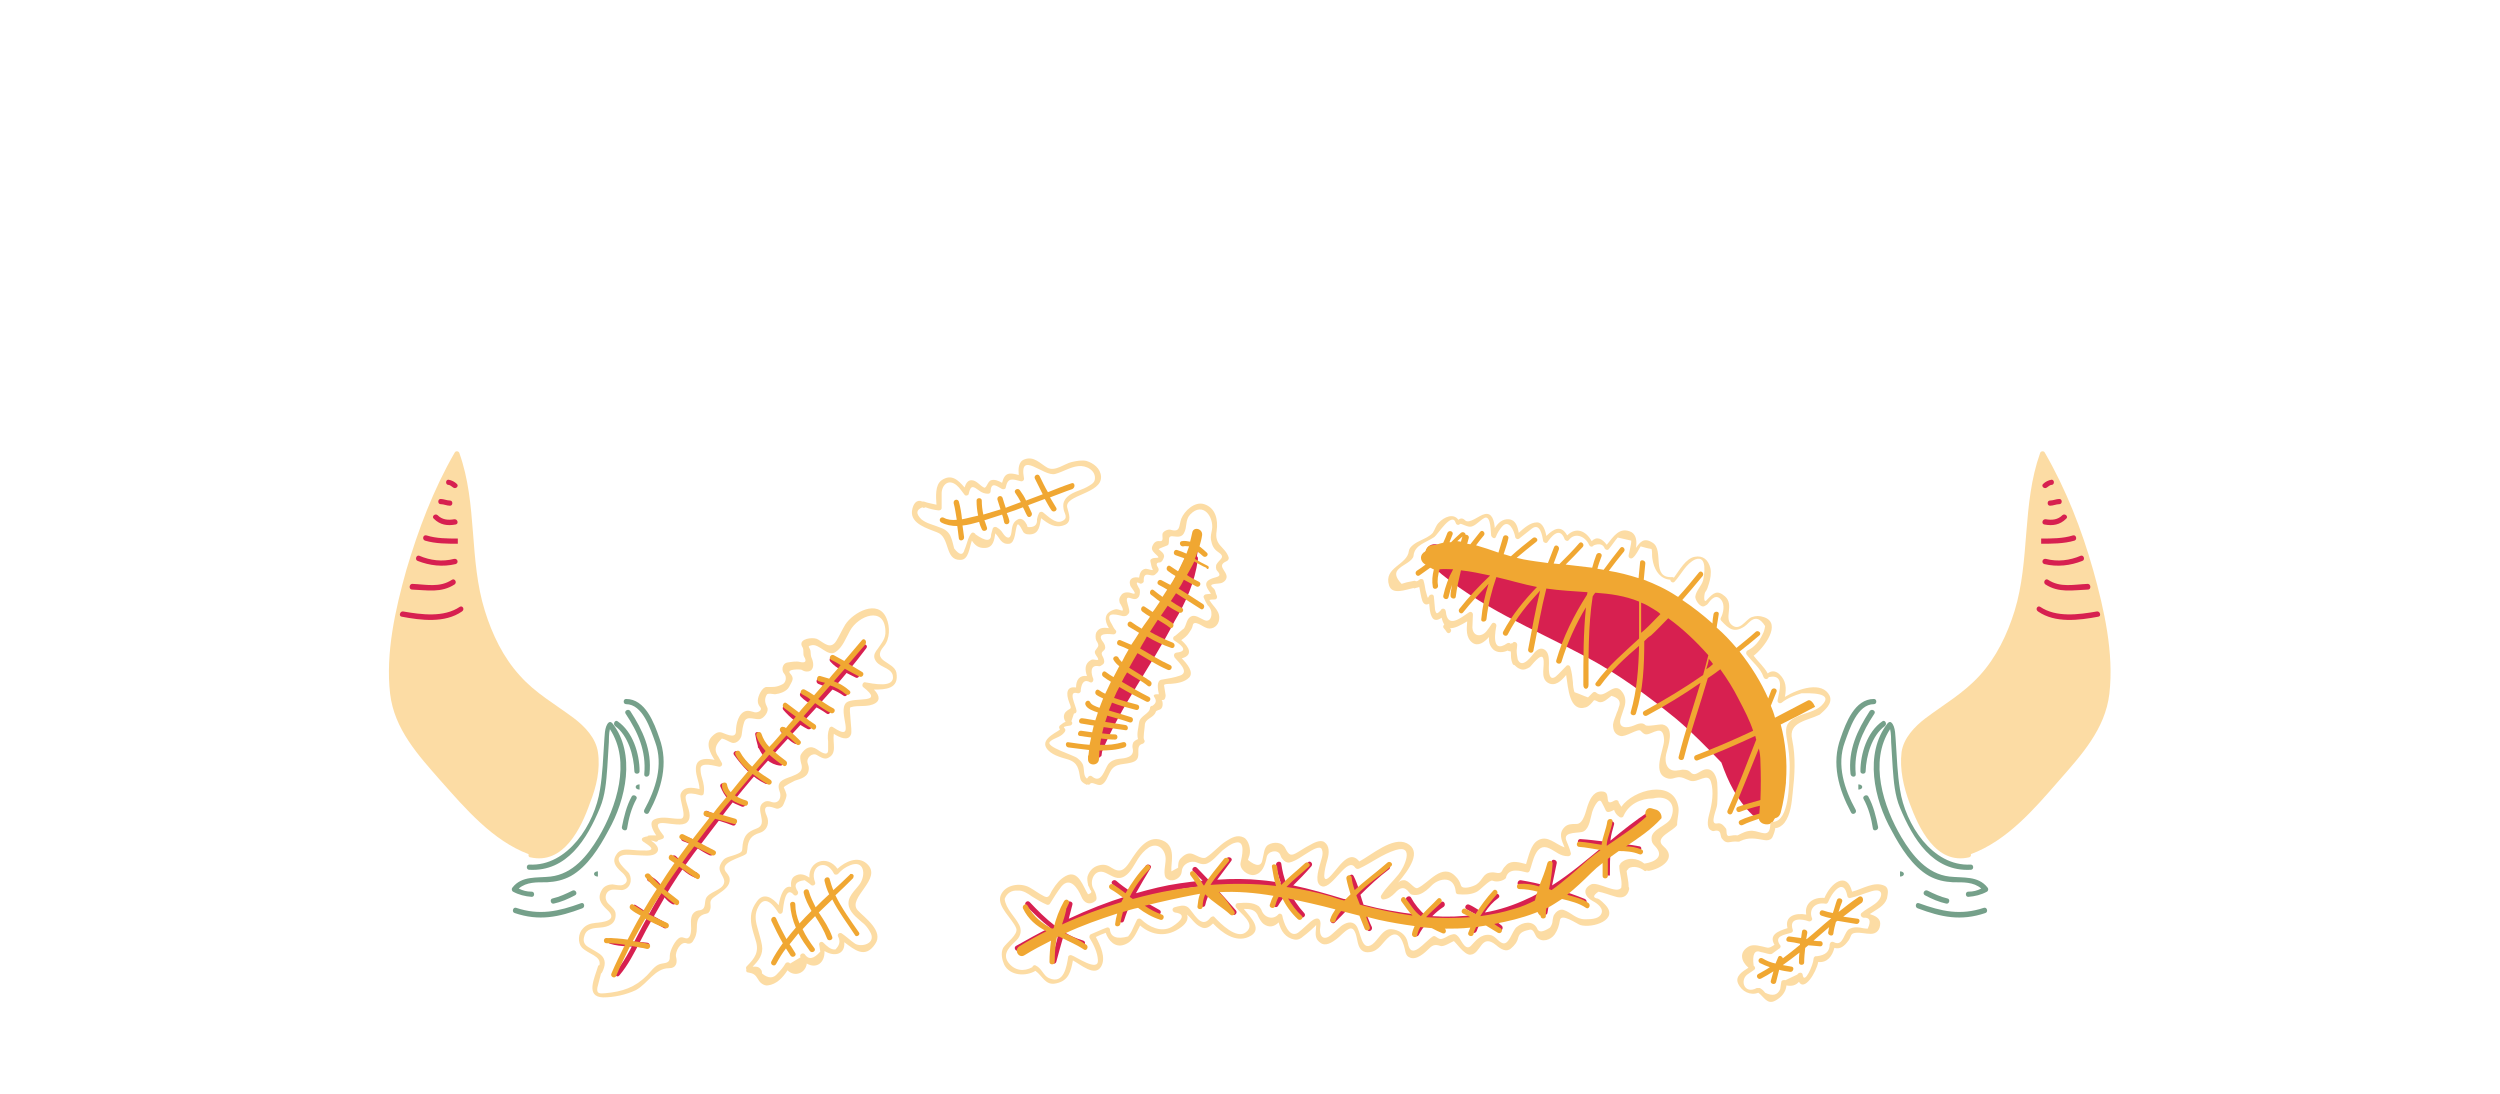 <?xml version="1.0" encoding="utf-8"?>
<!-- Generator: Adobe Illustrator 19.1.0, SVG Export Plug-In . SVG Version: 6.00 Build 0)  -->
<svg version="1.1" id="Layer_1" xmlns="http://www.w3.org/2000/svg" xmlns:xlink="http://www.w3.org/1999/xlink" x="0px" y="0px"
	 viewBox="-65 292 480 210" style="enable-background:new -65 292 480 210;" xml:space="preserve">
<style type="text/css">
	.nav-crown-13-st-0{display:none;}
	.nav-crown-13-st-1{display:inline;fill:transparent;}
	.nav-crown-13-st-2{fill:#D72050;}
	.nav-crown-13-st-3{fill:#F0A732;}
	.nav-crown-13-st-4{fill:#FCDCA4;}
	.nav-crown-13-st-5{fill:#75A08A;}
</style>
<g id="Layer_1_1_" class="nav-crown-12-st-0">
	<path class="nav-crown-13-st-1" d="M328,749.4c0,84.3-68.3,152.6-152.6,152.6h-0.7C90.3,902,22,833.7,22,749.4V525.6C22,441.3,90.3,373,174.6,373
		h0.7c84.3,0,152.6,68.3,152.6,152.6V749.4z"/>
</g>
<g>
	<path class="nav-crown-13-st-2" d="M100.5,415.9c-7.9,10.6-17.8,19.3-25.8,29.8c-4,5.2-8.4,10.2-11.7,15.9c-1.6,2.7-3.2,5.5-4.7,8.3
		c-1.6,2.9-2.9,6.1-5.1,8.7c-0.4,0.5,0.3,1.2,0.7,0.7c1.7-2,2.9-4.4,4.1-6.7c1.4-2.8,3-5.4,4.5-8.1c3.4-6.1,7.8-11.2,11.9-16.8
		c8.3-11,18.6-20.2,26.9-31.2C101.8,415.9,100.9,415.4,100.5,415.9z"/>
	<path class="nav-crown-13-st-2" d="M59.3,473c-2.3-0.3-4.7,0-6.9-0.8c-0.6-0.2-0.9,0.8-0.3,1c2.2,0.7,4.6,0.4,6.9,0.8
		C59.7,474.1,60,473.1,59.3,473z"/>
	<path class="nav-crown-13-st-2" d="M63,469.3c-2-1.1-4-2.2-5.9-3.5c-0.5-0.4-1,0.5-0.5,0.9c1.9,1.3,3.9,2.4,5.9,3.5C63,470.5,63.5,469.6,63,469.3
		z"/>
	<path class="nav-crown-13-st-2" d="M64.6,464.7c-1.9-1-2.6-3.5-4.6-4.4c-0.6-0.3-1.1,0.6-0.5,0.9c2,0.9,2.7,3.4,4.6,4.4
		C64.7,465.9,65.2,465,64.6,464.7z"/>
	<path class="nav-crown-13-st-2" d="M68.7,459.5c-1.6-0.6-2.7-1.9-3.9-3.1c-0.5-0.5-1.2,0.2-0.7,0.7c1.3,1.3,2.6,2.7,4.3,3.4
		C69.1,460.7,69.3,459.7,68.7,459.5z"/>
	<path class="nav-crown-13-st-2" d="M71.8,455.3c-1.8-0.9-3.4-2.2-5.4-2.8c-0.6-0.2-0.9,0.8-0.3,1c1.9,0.6,3.4,1.9,5.1,2.7
		C71.9,456.5,72.4,455.6,71.8,455.3z"/>
	<path class="nav-crown-13-st-2" d="M76,449.5c-1.7-0.6-3.5-1-5.2-1.8c-0.6-0.2-0.9,0.7-0.3,1c1.7,0.7,3.5,1.1,5.2,1.8
		C76.3,450.7,76.6,449.7,76,449.5z"/>
	<path class="nav-crown-13-st-2" d="M77.8,445.8c-0.8-0.3-1.6-0.6-2.2-1.1c-0.6-0.5-1-1.3-1.3-2c-0.2-0.6-1.2-0.3-1,0.3c0.4,0.9,0.8,1.8,1.6,2.5
		c0.7,0.7,1.7,1,2.6,1.4C78.2,447,78.4,446,77.8,445.8z"/>
	<path class="nav-crown-13-st-2" d="M82.5,441.6c-2.3-1-4.2-3.2-5.7-5.2c-0.4-0.5-1.2,0-0.9,0.5c1.6,2.2,3.5,4.4,6.1,5.6
		C82.5,442.7,83,441.8,82.5,441.6z"/>
	<path class="nav-crown-13-st-2" d="M85.2,438.1c-1.1-1.2-2.4-2.2-3.7-3.1c-0.3-0.7-0.4-1.3-0.5-2c-0.1-0.6-1.1-0.6-1,0c0.1,0.7,0.3,1.5,0.5,2.2
		c0,0.2,0,0.4,0.2,0.5c0.8,1.7,2.1,3.1,4.1,3.3C85.3,439.1,85.4,438.4,85.2,438.1z"/>
	<path class="nav-crown-13-st-2" d="M88.1,433.9c-1-0.5-1.7-1.3-2.4-2c-0.5-0.5-1.2,0.2-0.7,0.7c0.8,0.8,1.6,1.7,2.6,2.2
		C88.1,435.1,88.7,434.2,88.1,433.9z"/>
	<path class="nav-crown-13-st-2" d="M90.6,431.1c-1.7-0.9-3.3-2.1-4.5-3.5c-0.4-0.5-1.1,0.2-0.7,0.7c1.3,1.5,2.9,2.8,4.7,3.7
		C90.7,432.2,91.2,431.4,90.6,431.1z"/>
	<path class="nav-crown-13-st-2" d="M94.2,428.2c-1.6-1.1-3.5-1.7-4.8-3.2c-0.4-0.5-1.1,0.2-0.7,0.7c1.4,1.5,3.4,2.1,5,3.3
		C94.2,429.4,94.7,428.6,94.2,428.2z"/>
	<path class="nav-crown-13-st-2" d="M97.5,424.7c-1.6-1.1-3.4-1.7-5.1-2.4c-0.6-0.2-0.9,0.7-0.3,1c1.7,0.7,3.4,1.2,4.9,2.3
		C97.5,425.9,98,425.1,97.5,424.7z"/>
	<path class="nav-crown-13-st-2" d="M99.7,421.2c-1.6-0.9-3.4-1.5-4.6-2.9c-0.4-0.5-1.1,0.2-0.7,0.7c1.3,1.5,3.2,2.2,4.9,3.1
		C99.8,422.4,100.3,421.5,99.7,421.2z"/>
	<path class="nav-crown-13-st-3" d="M100.5,414.9c-1.1,1.3-2.3,2.7-3.4,4c-0.7-0.4-1.3-0.7-2-1.1c-0.6-0.3-1.1,0.6-0.5,0.9c0.6,0.3,1.2,0.6,1.8,1
		c-0.7,0.9-1.5,1.7-2.2,2.6c-0.6-0.2-1.1-0.3-1.7-0.5c-0.6-0.2-0.9,0.8-0.3,1c0.4,0.1,0.8,0.2,1.2,0.3c-0.7,0.8-1.4,1.6-2.1,2.4
		c-0.6-0.4-1.2-0.8-1.8-1.1c-0.6-0.3-1.1,0.6-0.5,0.9c0.6,0.3,1.1,0.6,1.6,1c-0.7,0.8-1.5,1.6-2.2,2.5c-0.8-0.6-1.6-1.2-2.4-1.8
		c-0.5-0.4-1,0.5-0.5,0.9c0.8,0.6,1.5,1.1,2.3,1.7c-0.6,0.7-1.3,1.4-1.9,2.2c-0.1-0.1-0.2-0.2-0.4-0.2c-0.6-0.3-1.1,0.6-0.5,0.9
		c0.1,0,0.1,0.1,0.2,0.1c-0.8,0.9-1.6,1.9-2.5,2.8c-0.7-0.7-1.2-1.6-1.5-2.5c-0.2-0.6-1.1-0.4-1,0.3c0.3,1.1,1,2.1,1.8,3
		c-0.9,1-1.7,2-2.6,3c-0.9-0.8-1.7-1.7-2.3-2.8c-0.3-0.6-1.2-0.1-0.9,0.5c0.6,1.2,1.5,2.2,2.5,3.1c-1.2,1.4-2.3,2.7-3.4,4.1
		c-0.4-0.4-0.6-0.9-0.7-1.4c0-0.6-1-0.6-1,0c0,0.9,0.5,1.6,1,2.2c-0.9,1.1-1.8,2.1-2.6,3.2c-0.4-0.1-0.9-0.2-1.3-0.4
		c-0.6-0.2-0.9,0.8-0.3,1c0.3,0.1,0.6,0.2,0.9,0.2c-1.1,1.4-2.2,2.8-3.3,4.2l-1.8-0.9c-0.6-0.3-1.1,0.6-0.5,0.9l1.6,0.8
		c-0.7,1-1.5,2-2.2,3c-0.3-0.2-0.6-0.5-1-0.7c-0.5-0.4-1,0.5-0.5,0.9c0.3,0.2,0.6,0.4,0.9,0.6c-1,1.4-1.9,2.8-2.8,4.2
		c-0.7-0.6-1.3-1.3-1.9-2c-0.4-0.5-1.3,0-0.9,0.5c0.7,0.9,1.4,1.6,2.2,2.3c-0.9,1.4-1.8,2.8-2.6,4.2c-0.6-0.4-1.3-0.8-1.9-1.2
		c-0.5-0.4-1,0.5-0.5,0.9c0.6,0.5,1.3,0.9,1.9,1.2c-0.9,1.5-1.7,3.1-2.5,4.6c-1.4-0.2-2.7-0.3-4.1-0.3c-0.6,0-0.6,1,0,1
		c1.2,0,2.4,0.1,3.6,0.3c-0.9,1.8-1.8,3.6-2.6,5.5c-0.3,0.6,0.6,1.1,0.9,0.5c0.8-2,1.8-3.9,2.7-5.8c1.1,0.2,2.1,0.3,3.2,0.6
		c0.6,0.1,0.9-0.8,0.3-1c-1-0.2-2-0.4-3-0.5c0.8-1.5,1.6-2.9,2.4-4.3c1.2,0.7,2.5,1.3,3.9,1.8c0.6,0.2,0.9-0.7,0.3-1
		c-1.2-0.5-2.4-1.1-3.6-1.7c0.8-1.4,1.6-2.7,2.5-4c0.9,0.8,1.8,1.5,2.7,2.2c0.5,0.4,1-0.5,0.5-0.9c-0.9-0.7-1.8-1.4-2.7-2.1
		c0.9-1.5,1.9-2.9,2.9-4.3c1.1,0.8,2.2,1.6,3.3,2.3c0.5,0.4,1-0.5,0.5-0.9c-1.1-0.7-2.1-1.5-3.2-2.2c0.7-1,1.5-2.1,2.3-3.1
		c1.1,0.6,2.3,1.1,3.4,1.7c0.6,0.3,1.1-0.6,0.5-0.9l-3.3-1.7c1.1-1.5,2.2-2.9,3.4-4.4c1.2,0.3,2.4,0.7,3.6,1c0.6,0.2,0.9-0.8,0.3-1
		c-1.1-0.3-2.1-0.6-3.1-0.9c0.8-1,1.5-1.9,2.3-2.8c0.8,0.6,1.7,0.9,2.6,1.2c0.6,0.2,0.9-0.8,0.3-1c-0.7-0.2-1.5-0.5-2.2-1
		c1.1-1.4,2.3-2.7,3.4-4.1c0.9,0.7,1.9,1.4,2.9,2c0.6,0.3,1.1-0.5,0.5-0.9c-0.9-0.6-1.9-1.2-2.7-1.9c0.8-1,1.7-1.9,2.5-2.9
		c0.9,0.8,1.8,1.5,2.7,2.1c0.5,0.4,1-0.5,0.5-0.9c-0.8-0.6-1.7-1.3-2.5-2c0.9-1,1.7-1.9,2.6-2.9c0.7,0.5,1.3,1.1,1.9,1.7
		c0.5,0.5,1.2-0.3,0.7-0.7c-0.6-0.6-1.2-1.2-1.9-1.8c0.6-0.7,1.3-1.4,1.9-2.1c0.8,0.6,1.6,1.2,2.4,1.7c0.5,0.4,1-0.5,0.5-0.9
		c-0.8-0.5-1.5-1-2.2-1.6c0.7-0.8,1.5-1.7,2.2-2.5c1,0.7,2,1.4,3,1.9c0.6,0.3,1.1-0.6,0.5-0.9c-1-0.5-1.9-1.2-2.9-1.8
		c0.8-0.9,1.5-1.7,2.3-2.6c1.1,0.4,2.1,0.9,3,1.7c0.5,0.4,1.2-0.3,0.7-0.7c-0.9-0.8-1.9-1.4-3-1.8c0.7-0.8,1.4-1.6,2.1-2.4
		c0.9,0.5,1.8,1,2.8,1.5c0.6,0.3,1.1-0.6,0.5-0.9c-0.9-0.5-1.6-1-2.5-1.5c0,0,0,0-0.1,0c1.1-1.2,2.1-2.5,3.2-3.7
		C101.6,415.1,100.9,414.4,100.5,414.9z"/>
	<path class="nav-crown-13-st-2" d="M251.6,447.8c-2.6,1.7-5,3.6-7.4,5.6c0.1-1,0.4-2.1,0.7-3.1c0.2-0.6-0.8-0.9-1-0.3c-0.4,1.2-0.6,2.4-0.7,3.6
		c-1.6-0.2-3.2-0.4-4.8-0.5c-0.6,0-0.6,1,0,1c1.5,0,2.9,0.2,4.4,0.4c-3.2,2.6-6.3,5.3-9.8,7.5c0.3-1.4,0.6-2.8,0.9-4.3
		c0.1-0.6-0.9-0.9-1-0.3c-0.3,1.6-0.6,3.2-1,4.7c-1.6-0.5-3.2-0.8-4.9-1.1c-0.6-0.1-0.9,0.9-0.3,1c1.5,0.2,3,0.6,4.5,1
		c-0.9,0.5-1.8,1.1-2.8,1.5c-2.7,1.3-5.5,2.2-8.3,2.7c0.7-1.1,1.5-2,2.6-2.8c0.5-0.4-0.2-1.1-0.7-0.7c-1.1,0.9-2,2-2.8,3.2
		c-0.7-0.4-1.4-0.9-2.1-1.2c-0.6-0.3-1.1,0.6-0.5,0.9c0.6,0.3,1.2,0.7,1.8,1c-2.8,0.4-5.6,0.5-8.4,0.3c0.7-0.7,1.4-1.3,2.2-1.8
		c0.5-0.4,0-1.3-0.5-0.9c-1,0.8-2.1,1.7-3,2.6c-1.1-1-2.1-2.2-2.8-3.5c-0.3-0.5-1.2,0-0.9,0.5c0.6,1,1.3,1.9,2.1,2.8
		c-3.5-0.4-6.9-1-10.3-1.9c-0.2-0.6-0.4-1.2-0.6-1.9c1.7-1.7,3.5-3.4,5.5-4.9c0.5-0.4,0-1.3-0.5-0.9c-1.9,1.4-3.6,3-5.3,4.7
		c-0.3-0.9-0.6-1.7-1-2.5c-0.3-0.6-1.1-0.1-0.9,0.5c0.4,0.9,0.8,1.8,1.1,2.8c-0.4,0.4-0.9,0.9-1.3,1.3c-0.3-0.1-0.5-0.2-0.8-0.2
		c-3.3-1-6.4-1.9-9.7-2.6c1.2-1.2,2.4-2.4,3.5-3.7c0.4-0.5-0.3-1.2-0.7-0.7c-1.2,1.4-2.6,2.7-3.9,4.1c-0.1,0-0.1,0-0.2,0
		c-0.5-1.2-0.8-2.5-1-3.9c-0.1-0.6-1.1-0.4-1,0.3c0.2,1.2,0.5,2.3,0.9,3.4c-1.2-0.2-2.4-0.4-3.7-0.5c-2.8-0.3-5.6-0.3-8.5-0.1
		c0.9-1.2,1.8-2.4,2.7-3.6c0.4-0.5-0.5-1-0.9-0.5c-1,1.4-2.1,2.8-3.1,4.2c-0.1,0-0.2,0-0.3,0c-0.8-0.8-1.5-1.6-2.3-2.4
		c-0.5-0.5-1.2,0.3-0.7,0.7c0.6,0.6,1.2,1.2,1.8,1.8c-1.5,0.1-3,0.3-4.4,0.5c-2.8,0.4-5.6,1.1-8.4,1.9c0.9-1.6,1.8-3.2,2.8-4.8
		c0.4-0.5-0.5-1-0.9-0.5c-1.1,1.6-2,3.3-2.9,5c-1-0.7-1.9-1.3-2.8-2.1c-0.5-0.4-1.2,0.3-0.7,0.7c1,0.8,1.9,1.5,2.9,2.2
		c-3.9,1.2-7.7,2.7-11.3,4.4c0.2-0.9,0.5-1.8,0.7-2.7c0.2-0.6-0.8-0.9-1-0.3c-0.3,1.2-0.6,2.4-1,3.6c-0.5,0.2-0.9,0.5-1.4,0.7
		c-1.7-1.3-3.3-2.9-4.8-4.5c-0.5-0.5-1.2,0.3-0.7,0.7c1.5,1.5,2.9,2.9,4.6,4.2c-2.2,1.1-4.4,2.3-6.5,3.5c-0.6,0.3-0.1,1.2,0.5,0.9
		c2.2-1.3,4.5-2.5,6.8-3.7c0.3,0.2,0.5,0.4,0.8,0.6c-0.4,1.7-0.9,3.4-1.4,5c-0.2,0.6,0.8,0.9,1,0.3c0.4-1.6,0.9-3.2,1.3-4.7
		c1.1,0.7,2.3,1.2,3.6,1.6c0.6,0.2,0.9-0.8,0.3-1c-1.3-0.4-2.5-0.9-3.6-1.6c0.1-0.4,0.2-0.8,0.3-1.2c3.7-1.7,7.4-3.2,11.3-4.4
		c-0.4,1-0.8,2.1-1.2,3.1c-0.2,0.6,0.8,0.9,1,0.3c0.4-1.3,0.9-2.6,1.5-3.8c0.1,0,0.2,0,0.2-0.1c1.5,1,3,1.9,4.6,2.7
		c0.6,0.3,1.1-0.6,0.5-0.9c-1.3-0.7-2.5-1.4-3.8-2.2c2.8-0.8,5.7-1.4,8.6-1.9c1.4-0.2,2.8-0.4,4.2-0.5c0,0,0,0,0.1,0.1
		c-0.6,1-1.1,2.1-1.3,3.3c-0.1,0.6,0.8,0.9,1,0.3c0.2-1,0.6-1.9,1.1-2.8c1.4,1.5,2.8,3,4.1,4.5c0.4,0.5,1.1-0.2,0.7-0.7
		c-1.4-1.6-2.8-3.2-4.3-4.7c0,0,0,0,0,0c4.2-0.3,8.4-0.1,12.5,0.5c0.2,0,0.4,0.1,0.7,0.1c0,0.1,0.1,0.1,0.1,0.2
		c-0.7,0.8-1.3,1.6-1.8,2.5c-0.3,0.6,0.6,1.1,0.9,0.5c0.4-0.7,0.9-1.4,1.4-2c0.7,1.5,1.7,2.9,2.9,4.1c0.4,0.5,1.2-0.2,0.7-0.7
		c-1.2-1.3-2.1-2.7-2.9-4.2c0,0,0.1-0.1,0.1-0.1c3.6,0.7,7,1.8,10.5,2.9c-0.8,0.8-1.6,1.7-2.5,2.5c-0.5,0.5,0.3,1.2,0.7,0.7
		c1-1,1.9-1.9,2.8-2.9c0.6,0.2,1.3,0.4,2,0.5c0.4,1.3,0.9,2.5,1.4,3.8c0.3,0.6,1.1,0.1,0.9-0.5c-0.5-1-0.8-1.9-1.2-2.9
		c3.5,0.9,7.1,1.5,10.7,1.8c-0.5,0.7-1,1.4-1.4,2.1c-0.3,0.6,0.6,1.1,0.9,0.5c0.4-0.8,0.9-1.5,1.5-2.2c0.7,0.6,1.6,1,2.4,1.4
		c0.6,0.3,0.9-0.7,0.3-1c-0.5-0.2-1-0.5-1.4-0.8c2.8,0.1,5.5,0,8.2-0.4c-0.3,0.7-0.6,1.3-0.9,2c-0.2,0.6,0.7,0.9,1,0.3
		c0.3-0.8,0.7-1.7,1.2-2.4c1.1,0.7,2.1,1.5,3.1,2.2c0.5,0.4,1-0.5,0.5-0.9c-0.7-0.6-1.5-1.1-2.2-1.6c2.5-0.5,5-1.2,7.4-2.3
		c1.1-0.5,2.1-1,3.2-1.6c-0.2,0.9-0.4,1.9-0.6,2.8c-0.1,0.6,0.9,0.9,1,0.3c0.2-1.3,0.5-2.5,0.8-3.8c0,0,0,0,0,0
		c2,0.6,4.1,1.4,6.1,2.1c0.6,0.2,0.9-0.7,0.3-1c-1.7-0.7-3.5-1.3-5.3-1.9c3.2-2.1,6.2-4.3,9.2-6.8c-0.1,1.3-0.1,2.2-0.1,4.2h1
		c0-2,0-3.5,0.2-5.1c0.1-0.1,0.2-0.2,0.3-0.3c1.6,0.3,3.3,0.6,4.9,0.8c0.6,0.1,0.9-0.9,0.3-1c-1.4-0.2-2.8-0.5-4.2-0.7
		c2.2-1.8,4.4-3.7,6.8-5.3C252.6,448.5,252.1,447.5,251.6,447.8z"/>
	<path class="nav-crown-13-st-3" d="M253.1,447.5c-0.3-0.1-0.7-0.2-1-0.3c-1-0.3-1.5,0.9-1,1.6c-2.3,2.1-5,3.8-7.6,5.6c0,0,0,0,0,0
		c0-0.1,0-0.2,0-0.4c0.2-1.5,0.9-2.8,1.1-4.3c0.1-0.6-0.9-0.6-1,0c-0.2,1.5-0.9,2.9-1.1,4.5c-1.4-0.2-2.8-0.5-4.3-0.6
		c-0.6,0-0.6,1,0,1c1.4,0.1,2.7,0.4,4.1,0.6c-0.8,0.6-1.6,1.2-2.3,1.8c-2.5,2.2-4.7,4.2-7.1,5.9c-0.2-0.1-0.3-0.1-0.5-0.2
		c0-0.1,0.1-0.3,0.1-0.4c0.3-1.5,0.5-3,0.6-4.5c0-0.6-0.8-0.7-1-0.1c-0.4,1.5-1,3-1.6,4.5c-1.2-0.4-2.5-0.6-3.8-0.5
		c-0.6,0-0.6,1,0,1c1.2,0,2.4,0.2,3.5,0.5c0,0.1-0.1,0.2-0.1,0.2c-0.1,0.4-0.3,1-0.4,1.5c-1.2,0.6-2.5,1.2-4,1.6
		c-2.2,0.7-4.3,1.1-6.5,1.4c0.9-1.5,2-2.8,3.2-4.2c0.4-0.5-0.3-1.2-0.7-0.7c-1.3,1.4-2.4,2.9-3.4,4.5c-0.6-0.3-1.3-0.7-1.9-1
		c-0.6-0.3-1.1,0.6-0.5,0.9c0.5,0.2,1,0.5,1.4,0.7c-2.8,0.2-5.7,0.2-8.5,0c0.9-1,2-1.9,2.9-2.8c0.4-0.5-0.3-1.2-0.7-0.7
		c-1,1.1-2.2,2.1-3.2,3.3c-1.3-0.9-2-2.3-3-3.5c-0.4-0.5-1.1,0.2-0.7,0.7c0.7,0.9,1.3,1.9,2.1,2.7c-3.4-0.5-6.8-1.2-10.1-2.1
		c-0.2-0.6-0.5-1.2-0.7-1.8c0,0,0.1,0,0.1-0.1c2-2.1,4.5-3.6,6.6-5.5c0.5-0.4-0.2-1.1-0.7-0.7c-2,1.8-4.3,3.4-6.3,5.3
		c-0.3-0.8-0.5-1.6-0.6-2.5c-0.1-0.6-1.1-0.4-1,0.3c0.2,1,0.5,2,0.8,3c-0.4,0.4-0.8,0.8-1.2,1.2c-0.9-0.2-1.7-0.5-2.6-0.8
		c-2.7-0.8-5.6-1.4-8.5-1.8c1.3-1.4,2.9-2.6,4.3-3.9c0.5-0.4-0.2-1.1-0.7-0.7c-1.5,1.4-3.2,2.7-4.6,4.2c-0.4-1.1-0.7-2.3-0.8-3.5
		c-0.1-0.6-1.1-0.6-1,0c0.2,1.2,0.4,2.5,0.8,3.7c-4.2-0.5-8.5-0.5-12.6-0.2c1-1.6,2.3-3,3.5-4.5c0.4-0.5-0.5-1-0.9-0.5
		c-1.3,1.7-2.8,3.3-3.8,5.1c0,0-0.1,0-0.1,0c-0.3-0.4-0.5-0.9-0.8-1.3c-0.1-0.2-0.3-0.4-0.5-0.7c-0.1-0.2-0.2-0.4-0.3-0.4
		c0,0,0-0.1-0.1-0.1c0,0-0.1-0.1-0.1-0.1c-0.2-0.3-0.8-0.1-0.8,0.2c-0.1,0.4,0.2,0.6,0.4,0.9c0.4,0.5,0.7,1.1,1.1,1.7
		c-1.7,0.2-3.3,0.4-4.9,0.7c-2.5,0.4-5,1-7.6,1.7c-0.2-0.1-0.4-0.3-0.6-0.4c1-2,2.3-3.8,3.8-5.3c0.5-0.5-0.3-1.2-0.7-0.7
		c-1.5,1.5-2.8,3.4-3.9,5.3c-0.8-0.6-1.6-1.2-2.4-1.7c-0.6-0.3-1.1,0.5-0.5,0.9c0.9,0.5,1.7,1.1,2.5,1.7c-0.1,0.3-0.3,0.5-0.4,0.8
		c-3.9,1.2-7.7,2.6-11.4,4.3c0.3-0.9,0.6-1.8,0.8-2.8c0-0.1,0-0.1,0-0.2c0.2-0.3,0.3-0.7,0.5-1c0.3-0.6-0.5-1.1-0.9-0.5
		c-0.9,1.6-1.6,3.4-2,5.2c-0.1,0-0.2,0.1-0.3,0.1c-1.9-1-3.6-2.3-4.7-4.4c-0.3-0.6-1.1-0.1-0.9,0.5c1,2.1,2.6,3.4,4.5,4.4
		c-1.8,0.9-3.6,1.9-5.2,2.9c-1.1,0.7-0.1,2.4,1,1.7c1.6-1,3.3-1.9,5.1-2.8c-0.2,1.4-0.3,2.8-0.3,4.1c0,0.6,1,0.6,1,0
		c0-1.6,0.1-3.1,0.4-4.7c0.1-0.1,0.2-0.1,0.4-0.2c1.6,0.8,3.3,1.5,4.8,2.5c0.5,0.4,1-0.5,0.5-0.9c-1.3-0.9-2.7-1.6-4.1-2.2
		c3.2-1.5,6.6-2.7,10-3.8c-0.2,0.7-0.3,1.3-0.4,2c-0.1,0.6,0.9,0.6,1,0c0.1-0.8,0.3-1.6,0.5-2.3c1-0.3,1.9-0.6,2.9-0.8
		c1.3,1,2.7,1.8,4.3,2.3c0.6,0.2,0.9-0.8,0.3-1c-1.2-0.4-2.3-1-3.3-1.7c3.2-0.8,6.4-1.5,9.5-2.1c0.4-0.1,0.7-0.1,1.1-0.2
		c-0.3,0.8-0.4,1.6-0.5,2.5c0,0.6,1,0.6,1,0c0-0.9,0.2-1.7,0.5-2.4c1.4,1.5,3.3,2.5,4.8,3.9c0.4,0.4,1.1-0.1,0.8-0.6
		c-0.9-1.2-1.8-2.7-3-3.7c3.5-0.2,7,0.1,10.5,0.7c-0.3,0.5-0.5,1.1-0.7,1.7c-0.2,0.6,0.8,0.9,1,0.3c0.2-0.7,0.4-1.3,0.7-1.8
		c0.2,0,0.4,0.1,0.6,0.1c0.8,1.6,1.8,3,3.1,4.2c0.5,0.4,1.2-0.3,0.7-0.7c-1-0.9-1.9-2.1-2.6-3.3c3,0.6,6.1,1.3,9.1,2.1
		c-0.4,0.6-0.8,1.2-1,1.9c-0.2,0.6,0.8,0.9,1,0.3c0.2-0.7,0.6-1.3,1.1-1.9c1.2,0.3,2.3,0.6,3.5,0.9c0.3,0.8,0.7,1.7,1,2.5
		c0.2,0.6,1.2,0.3,1-0.3c-0.2-0.7-0.5-1.3-0.7-2c0.8,0.2,1.6,0.4,2.4,0.6c2.3,0.5,4.6,0.9,6.9,1.2c-0.2,0.5-0.4,0.9-0.5,1.5
		c-0.1,0.6,0.8,0.9,1,0.3c0.1-0.6,0.3-1.1,0.6-1.6c0.7,0.1,1.5,0.1,2.2,0.2c0.7,0.4,1.4,0.7,2.1,1c0.6,0.2,0.8-0.6,0.4-0.9
		c1.6,0,3.2,0,4.9-0.2c-0.1,0.3-0.3,0.7-0.4,1c-0.2,0.6,0.8,0.9,1,0.3c0.1-0.5,0.3-1,0.5-1.4c0.6-0.1,1.3-0.2,1.9-0.3
		c0.8,0.5,1.5,0.9,2.3,1.4c0.6,0.3,1.1-0.5,0.5-0.9c-0.4-0.2-0.8-0.5-1.2-0.8c2.6-0.5,5.2-1.1,7.8-2.1c0.2-0.1,0.3-0.1,0.5-0.2
		c0.1,0.2,0.2,0.4,0.4,0.6c0.1,0.1,0.1,0.1,0.2,0.1c0,0,0,0.1,0,0.1c0,0.6,1,0.6,1,0c0-0.5,0-1,0.1-1.5c1.1-0.5,2-1.2,3-1.8
		c1.6,0.4,3.3,0.8,4.6,1.7c0.5,0.4,1-0.5,0.5-0.9c-1.2-0.9-2.7-1.2-4.1-1.6c1.6-1.3,3.1-2.7,4.6-4.2c0.7-0.7,1.4-1.3,2.2-1.9
		c0,0.8,0,1.7,0,2.5c0,0.6,1,0.6,1,0c0-1.1,0-2.2,0-3.3c0.7-0.5,1.4-1,2.1-1.5c1.3,0,2.7,0.1,3.9,0.6c0.6,0.3,1.1-0.6,0.5-0.9
		c-1-0.4-2-0.6-3-0.6c2.4-1.6,4.8-3.2,6.8-5.4C254.1,448.6,253.8,447.8,253.1,447.5z"/>
	<g>
		<polygon class="nav-crown-13-st-2" points="165.1,399.2 165.1,399.2 165.1,399.2 		"/>
		<path class="nav-crown-13-st-2" d="M164.8,396v-0.2c0-0.1,0.2-0.1,0.2-0.2c0-0.2,0.2-0.4,0.2-0.5c0-0.6-0.7-0.6-0.9-0.1
			c-0.5,1.4-1.1,2.8-1.8,4.2c-0.1,0-0.1,0.1-0.1,0.2c-0.2,0.4-0.4,0.9-0.6,1.3c-2,3.9-4.2,7.8-6.1,11.7c-2,3.5-3.9,7-5.6,10.6
			c-2.4,4.4-4.3,8.9-4.8,14.1c0,0.6,0.7,0.6,0.9,0.2c0.1,0,0.3-0.1,0.3-0.3c0-0.2,0.1-0.5,0.1-0.7c3.6-8.8,9.6-16.6,13.9-25
			c2.2-3.7,3.9-7.5,4.5-11.9c0,0,0,0,0,0c0,0,0-0.1,0-0.2c0-0.2-0.1-0.3-0.2-0.4c0.1-0.4,0.1-0.8,0.2-1.2c0-0.2,0.1-0.5,0.1-0.7
			c0.1-0.1-0.1-0.3-0.1-0.5C165.1,396.1,165.8,396.1,164.8,396z"/>
	</g>
	<path class="nav-crown-13-st-3" d="M166.8,400.6c-0.8-0.4-1.6-0.8-2.4-1.3c0.2-0.4,0.4-0.9,0.5-1.4c0.4,0.3,0.8,0.6,1.1,0.9
		c0.5,0.4,1.2-0.3,0.7-0.7c-0.4-0.4-0.9-0.8-1.4-1.2c0.2-0.7,0.4-1.4,0.5-2.1c0.2-1.3-1.7-1.8-1.9-0.5c-0.1,0.6-0.3,1.2-0.4,1.7
		c-0.5-0.1-1.1-0.2-1.6-0.1c-0.6,0.1-0.4,1.1,0.3,1c0.3-0.1,0.7,0,1.1,0c-0.2,0.5-0.3,0.9-0.5,1.4c-0.6-0.3-1.2-0.5-1.8-0.7
		c-0.6-0.2-0.9,0.8-0.3,1c0.6,0.2,1.1,0.4,1.7,0.6c-0.4,0.8-0.8,1.7-1.2,2.5c-0.5-0.3-1-0.7-1.5-1c-0.5-0.4-1,0.5-0.5,0.9
		c0.5,0.4,1,0.7,1.5,1c-0.3,0.6-0.6,1.1-1,1.7c-0.6-0.3-1.1-0.6-1.7-0.9c-0.6-0.3-1.1,0.6-0.5,0.9c0.6,0.3,1.1,0.6,1.6,0.9
		c-0.3,0.5-0.6,0.9-0.9,1.4c-0.6-0.4-1.2-0.9-1.7-1.3c-0.5-0.4-1,0.5-0.5,0.9c0.6,0.4,1.1,0.9,1.7,1.3c-0.5,0.7-0.9,1.4-1.4,2
		c-0.5-0.3-1-0.7-1.5-1c-0.5-0.4-1,0.5-0.5,0.9c0.5,0.4,1,0.7,1.5,1c-0.5,0.8-1.1,1.5-1.6,2.3c-0.7-0.4-1.3-0.8-2-1.3
		c-0.5-0.3-1,0.5-0.5,0.9c0.7,0.4,1.3,0.8,2,1.2c-0.5,0.8-1,1.6-1.5,2.3c-0.7-0.3-1.4-0.6-2.1-0.9c-0.6-0.2-0.9,0.8-0.3,1
		c0.6,0.2,1.3,0.5,1.9,0.8c-0.5,0.8-0.9,1.6-1.3,2.4c-0.3-0.3-0.5-0.5-0.7-0.9c-0.4-0.5-1.2,0-0.9,0.5c0.3,0.5,0.7,0.9,1.1,1.2
		c-0.4,0.7-0.7,1.4-1.1,2.1c-0.5-0.3-1-0.6-1.5-1c-0.5-0.4-1,0.5-0.5,0.9c0.5,0.4,1,0.7,1.5,1c-0.4,0.8-0.7,1.5-1.1,2.3
		c-0.4-0.2-0.8-0.4-1.2-0.7c-0.5-0.4-1,0.5-0.5,0.9c0.4,0.3,0.9,0.5,1.3,0.7c-0.2,0.6-0.5,1.2-0.7,1.8c-0.8-0.3-1.6-0.6-1.8-1.1
		c-0.3-0.6-1.1-0.1-0.9,0.5c0.3,0.8,1.5,1.2,2.4,1.5c-0.2,0.5-0.3,1-0.5,1.5c-0.8-0.1-1.6-0.3-2.5-0.4c-0.6-0.1-0.9,0.8-0.3,1
		c0.8,0.1,1.6,0.3,2.5,0.4c-0.1,0.4-0.2,0.9-0.3,1.3c-0.7-0.1-1.4-0.2-2.1-0.3c-0.6-0.1-0.9,0.9-0.3,1c0.7,0.1,1.5,0.2,2.2,0.3
		c-0.1,0.5-0.2,0.9-0.3,1.4c-1.4-0.1-2.8-0.3-4.1-0.5c-0.6-0.1-0.6,0.9,0,1c1.3,0.2,2.6,0.3,4,0.5c0,0.3-0.1,0.6-0.1,0.9
		c0,0.1-0.1,0.2-0.1,0.3v0.6c0,1.3,2,1.3,2.1,0c0-0.6,0.1-1.1,0.1-1.7c1.7,0,3.3-0.1,4.8-0.6c0.6-0.2,0.4-1.2-0.3-1
		c-1.4,0.4-2.9,0.6-4.4,0.5c0.1-0.4,0.1-0.8,0.2-1.2c0.9,0.1,1.8,0.2,2.7,0.2c0.6,0,0.6-1,0-1c-0.8,0-1.7-0.1-2.5-0.2
		c0.1-0.4,0.2-0.8,0.3-1.2c1.4,0.2,2.8,0.4,4.2,0.6c0.6,0.1,0.6-0.9,0-1c-1.3-0.2-2.6-0.4-3.9-0.6c0.1-0.4,0.3-0.8,0.4-1.2
		c1.4,0.4,2.9,0.8,4.3,1.3c0.6,0.2,0.9-0.8,0.3-1c-1.3-0.4-2.6-0.8-4-1.2c-0.1,0-0.2-0.1-0.3-0.1c0.2-0.5,0.4-1,0.6-1.5
		c1.5,0.6,3.1,1,4.6,1.4c0.6,0.2,0.9-0.8,0.3-1c-1.5-0.4-3-0.8-4.5-1.3c0.3-0.7,0.6-1.4,1-2.1c1.7,1,3.4,1.9,5.2,2.8
		c0.6,0.3,1.1-0.6,0.5-0.9c-1.8-0.9-3.5-1.9-5.2-2.9c0.3-0.6,0.6-1.2,1-1.8c1.3,0.9,2.8,1.6,4,2.6c0.5,0.4,1-0.5,0.5-0.9
		c-1.3-0.9-2.7-1.7-4.1-2.6c0.5-0.9,1-1.8,1.6-2.8c1.9,1.1,3.7,2.3,5.8,3.2c0.6,0.3,1.1-0.6,0.5-0.9c-2-0.9-3.9-2.1-5.8-3.2
		c0.4-0.8,0.9-1.5,1.3-2.3c1.5,0.9,3,1.6,4.7,2.2c0.6,0.2,0.9-0.7,0.3-1c-1.5-0.6-3-1.3-4.4-2.1c0.5-0.8,1-1.5,1.5-2.3
		c0.8,0.5,1.6,0.9,2.3,1.5c0.5,0.4,1-0.5,0.5-0.9c-0.7-0.5-1.5-1-2.2-1.4c0.4-0.6,0.9-1.3,1.3-1.9c0.7,0.5,1.4,0.9,2.2,1.3
		c0.6,0.3,1.1-0.6,0.5-0.9c-0.7-0.4-1.4-0.8-2.1-1.3c0.3-0.5,0.7-1,1-1.5c1.6,1,3.1,2,4.7,3c0.5,0.4,1-0.5,0.5-0.9
		c-1.5-1-3.1-2-4.7-3c0.4-0.5,0.7-1.1,1-1.7c0.8,0.4,1.6,0.9,2.4,1.3c0.6,0.3,1.1-0.6,0.5-0.9c-0.8-0.4-1.6-0.8-2.3-1.3
		c0.5-0.9,1-1.7,1.4-2.6c0.8,0.4,1.5,0.9,2.3,1.2C166.9,401.7,167.4,400.8,166.8,400.6z"/>
	<path class="nav-crown-13-st-2" d="M275.9,439.2c0-10.4-10.5-21.4-16.9-27.9c-6.5-6.6-13.7-8.2-22.5-9.5c-4.9-0.7-9.9-0.9-14.8-1.8
		c-3.9-0.7-7.1-3-11.1-3.5c-2-0.2-2.7,2.9-1,3.7c0,0,0.1,0,0.1,0.1c0.1,0.2,0.3,0.4,0.5,0.6c8.7,7.7,19.2,11.8,29.3,17.2
		c6.2,3.3,11.9,7.5,17.3,11.9c3.1,2.6,5.9,5.5,8.7,8.4c1.3,3.7,3,7.2,5.9,10c0.8,0.8,2,0.8,2.8,0
		C276.7,446.1,276.8,442.6,275.9,439.2z"/>
	<path class="nav-crown-13-st-3" d="M282.1,426.5c-2.1,1.1-4.2,2.2-6.3,3.3c-0.2-0.8-0.5-1.6-0.8-2.3c0.4-0.9,0.7-1.8,1.1-2.7
		c0.2-0.6-0.7-0.9-1-0.3c-0.2,0.5-0.4,1.1-0.6,1.6c-1.4-3.2-3.3-6.2-5.5-9c1.3-1,2.6-2.1,3.8-3.1c0.5-0.4-0.2-1.1-0.7-0.7
		c-1.2,1.1-2.5,2.1-3.7,3.1c-1.2-1.4-2.4-2.7-3.8-3.9c0.1-0.9,0.3-1.7,0.4-2.6c0.1-0.6-0.9-0.6-1,0c-0.1,0.6-0.2,1.2-0.2,1.8
		c-1.8-1.6-3.7-3.1-5.8-4.5c1.3-1.5,2.6-3,3.9-4.6c0.4-0.5-0.3-1.2-0.7-0.7c-1.3,1.6-2.6,3.2-4,4.7c-0.1,0-0.1-0.1-0.2-0.1
		c-2.1-1.4-4.3-2.4-6.4-3.2c0.1-1,0.2-2.1,0.3-3.1c0.1-0.6-0.9-0.9-1-0.3c-0.1,1-0.2,2-0.3,3.1c-1.9-0.6-3.8-1.1-5.7-1.4
		c0.9-1.2,1.9-2.5,2.9-3.7c0.4-0.5-0.3-1.2-0.7-0.7c-1.1,1.4-2.2,2.8-3.2,4.2c-0.4-0.1-0.8-0.1-1.2-0.2c0.2-0.8,0.5-1.6,0.8-2.4
		c0.2-0.6-0.7-0.9-1-0.3c-0.3,0.8-0.6,1.7-0.8,2.5c-1.7-0.2-3.4-0.4-5.1-0.6c1.1-1.1,2.2-2.2,3.3-3.4c0.4-0.5-0.3-1.2-0.7-0.7
		c-1.2,1.4-2.5,2.7-3.8,4c-0.4,0-0.7-0.1-1.1-0.1c0.3-0.9,0.7-1.8,1-2.7c0.2-0.6-0.6-1.1-0.9-0.5c-0.4,1-0.8,2.1-1.2,3.1
		c-1.5-0.2-3.1-0.4-4.7-0.7c-0.4-0.1-0.9-0.2-1.3-0.3c1.2-1,2.5-2.1,3.8-3.1c0.5-0.4-0.2-1.1-0.7-0.7c-1.4,1.1-2.9,2.3-4.2,3.5
		c-0.5-0.1-0.9-0.3-1.4-0.4c0.3-1,0.7-2,0.9-3c0.2-0.6-0.8-0.9-1-0.3c-0.3,1-0.6,2-0.9,3c-1.4-0.5-2.9-1-4.3-1.4
		c0.5-0.7,1-1.3,1.5-1.9c0.4-0.5-0.3-1.2-0.7-0.7c-0.6,0.8-1.3,1.6-1.9,2.4c-0.2,0-0.4-0.1-0.6-0.1c0.1-0.4,0.2-0.7,0.3-1.1
		c0.1-0.4-0.3-0.7-0.6-0.6c0-0.4-0.5-0.7-0.9-0.4c-0.7,0.6-1.3,1.2-1.9,1.8c-0.1,0-0.2,0-0.3,0c0.2-0.5,0.4-1,0.6-1.5
		c0.2-0.6-0.7-0.9-1-0.3c-0.2,0.6-0.5,1.2-0.8,1.9c-0.4,0.1-0.9,0.2-1.3,0.4c-0.4,0-0.7,0.1-1.1,0.1c-0.5,0.1-0.9,0.6-1,1.1
		c-0.1,0.1-0.2,0.2-0.4,0.3c-0.9,0.8-0.4,1.9,0.4,2.3c-0.5,0.4-1.1,0.8-1.7,1.2c-0.5,0.4,0,1.2,0.5,0.9c0.7-0.5,1.4-1,2.1-1.5
		c0.1,0.1,0.3,0.1,0.4,0.2c0.1,0.1,0.2,0.1,0.3,0.1c-0.3,1.2-0.4,2.3-0.2,3.4c0.1,0.6,1.1,0.4,1-0.3c-0.2-1,0-2,0.3-3.1
		c0.9-0.1,1.7,0,2.6,0c-0.9,1.6-1.5,3.3-1.9,5.1c-0.1,0.6,0.8,0.9,1,0.3c0.2-0.8,0.4-1.6,0.7-2.4c-0.1,0.7-0.3,1.3-0.3,2
		c-0.1,0.6,0.9,0.9,1,0.3c0.2-1.7,0.6-3.4,1-5.1c1.9,0.2,3.7,0.6,5.6,1c-2.1,2-4.1,4.1-5.9,6.4c-0.4,0.5,0.3,1.2,0.7,0.7
		c1.5-1.9,3.2-3.7,4.9-5.5c-0.7,2.2-1.2,4.5-1.4,6.8c-0.1,0.6,0.9,0.6,1,0c0.3-2.8,1-5.5,1.9-8.1c2.6,0.6,5.2,1.4,7.8,1.9
		c-2.5,2.6-4.8,5.4-6.5,8.6c-0.3,0.6,0.6,1.1,0.9,0.5c1.6-3.2,3.8-5.8,6.2-8.4c-0.9,3.7-1.6,7.6-2.3,11.3c-0.1,0.6,0.8,0.9,1,0.3
		c0.8-4,1.5-8.1,2.5-12c2.7,0.4,5.3,0.5,7.9,0.7c0,0.2-0.1,0.4-0.1,0.5c-2.5,3.9-4.6,8.1-5.9,12.6c-0.2,0.6,0.8,0.9,1,0.3
		c1.1-3.6,2.7-7.2,4.7-10.5c-0.5,5-0.5,9.9-0.5,14.9c0,1,1,1,1,0c0-5-0.1-11.3,0.8-17c0.2-0.3,0.3-0.5,0.5-0.7
		c2.9,0.2,5.7,0.6,8.4,1.7c0,2.4,0,4.7,0,7.1c-2.9,2.7-5.9,5.2-8.3,8.5c-0.4,0.5,0.5,1,0.9,0.5c2.1-2.9,4.7-5.3,7.4-7.6
		c-0.1,4.3-0.4,8.6-1.6,12.7c-0.2,0.6,0.8,0.9,1,0.3c1.4-4.5,1.6-9.2,1.6-13.9c0.4-0.4,0.8-0.8,1.3-1.1c1.1-1,2.2-2.2,3.3-3.3
		c2.8,2,5.4,4.5,7.7,7.1c-0.3,1.3-0.7,2.6-1,3.8c-3.6,2.5-7.4,4.8-11.3,6.9c-0.6,0.3-0.1,1.2,0.5,0.9c3.5-1.9,7-4,10.3-6.3
		c-1.4,4.7-3,9.4-4.2,14.2c-0.2,0.6,0.8,0.9,1,0.3c1.3-5.2,3.1-10.2,4.6-15.4c0.8-0.5,1.6-1.1,2.4-1.7c1.3,1.8,2.5,3.7,3.5,5.7
		c1.1,2.1,2.1,4,2.8,6.1c-3.6,1.7-7.3,3.3-11,4.7c-0.6,0.2-0.3,1.2,0.3,1c3.8-1.4,7.4-3,11.1-4.7c0.1,0.2,0.1,0.5,0.2,0.7
		c-1.8,4.6-3.5,9.1-5.5,13.6c-0.3,0.6,0.6,1.1,0.9,0.5c1.8-4.1,3.4-8.3,5.1-12.4c0.2,0.8,0.3,1.7,0.3,2.6c0.1,2.3,0.1,4.8,0,7.3
		c-1.4,0.4-2.9,0.8-4.3,1.3c-0.6,0.2-0.3,1.2,0.3,1c1.3-0.5,2.6-0.9,3.9-1.2c0,0.5-0.1,1-0.1,1.5c-1.2,0.4-2.5,0.7-3.7,1.3
		c-0.6,0.3-0.1,1.2,0.5,0.9c1-0.5,2-0.8,3.1-1.2c0.2,1.2,2.2,1.5,2.8,0.4c0.1-0.2,0.2-0.4,0.3-0.5c0.5-0.1,0.9-0.4,1.1-1.1
		c0.5-1.9,0.8-3.8,1-5.7c0,0,0-0.1,0-0.1c0-0.1,0-0.2,0-0.2c0.3-3.8-0.1-7.5-1-10.9c2.2-1.1,4.4-2.2,6.6-3.4
		C283.2,427,282.6,426.2,282.1,426.5z M215.5,396c-0.2,0-0.5-0.1-0.7-0.1c0.3-0.3,0.7-0.6,1-0.9C215.7,395.3,215.6,395.6,215.5,396z
		 M250.7,413c-0.2,0.2-0.4,0.3-0.6,0.5c0-1.9,0-3.9,0-5.8c0.8,0.3,1.5,0.7,2.3,1.2c0.5,0.3,1,0.6,1.4,1
		C252.8,410.9,251.8,412,250.7,413z M262.6,420.5c0.2-0.7,0.4-1.3,0.5-2c0.3,0.3,0.6,0.7,0.8,1C263.5,419.9,263.1,420.2,262.6,420.5
		z"/>
	<path class="nav-crown-13-st-3" d="M140.7,384.8c-1.5,0.5-3,1.1-4.5,1.7c-0.6-1-1.1-2.1-1.6-3.1c-0.3-0.6-1.2-0.1-0.9,0.5c0.5,1,1,2,1.5,3
		c-1.1,0.4-2.1,0.8-3.2,1.2c-0.3-0.7-0.7-1.3-1.2-2c-0.4-0.5-1.2,0-0.9,0.5c0.4,0.6,0.8,1.2,1.1,1.8c-0.8,0.3-1.6,0.6-2.4,0.9
		c-0.2,0.1-0.3,0.1-0.5,0.2c-0.2-0.6-0.4-1.2-0.6-1.9c-0.2-0.6-1.1-0.4-1,0.3c0.2,0.6,0.4,1.3,0.6,1.9c-1.1,0.3-2.2,0.7-3.3,1
		c-0.2-0.9-0.3-1.8-0.3-2.7c0-0.6-1-0.6-1,0c0,1,0.1,2,0.3,2.9c-0.4,0.1-0.8,0.2-1.3,0.3c-0.5,0.1-1.1,0.3-1.8,0.4
		c-0.1-1.1-0.3-2.3-0.6-3.4c-0.2-0.6-1.1-0.4-1,0.3c0.3,1.1,0.4,2.1,0.6,3.2c-0.9,0.1-1.8,0-2.5-0.4c-0.6-0.3-1.1,0.5-0.5,0.9
		c0.9,0.5,2,0.7,3.1,0.7c0.1,0.8,0.2,1.6,0.3,2.4c0.1,0.6,1.1,0.4,1-0.3c-0.1-0.7-0.2-1.4-0.3-2.2c1.1-0.1,2.1-0.4,3.2-0.7
		c0.1,0.5,0.3,1,0.5,1.4c0.2,0.6,1.2,0.3,1-0.3c-0.2-0.5-0.3-1-0.5-1.4c1.2-0.4,2.2-0.7,3.1-1c0.1,0,0.2-0.1,0.3-0.1
		c0.2,0.5,0.3,1,0.4,1.5c0.2,0.6,1.1,0.4,1-0.3c-0.1-0.5-0.3-1-0.5-1.5c1-0.3,2.1-0.7,3.1-1.1c0.3,0.5,0.5,1.1,0.8,1.6
		c0.3,0.6,1.1,0.1,0.9-0.5c-0.2-0.5-0.5-1-0.7-1.5c1.1-0.4,2.1-0.8,3.2-1.2c0.4,0.7,0.8,1.5,1.3,2.2c0.4,0.5,1.2,0,0.9-0.5
		c-0.4-0.7-0.8-1.3-1.2-2c1.4-0.5,2.8-1.1,4.3-1.6C141.6,385.5,141.3,384.5,140.7,384.8z"/>
	<path class="nav-crown-13-st-3" d="M291.9,464.2c-1.4,0.9-2.6,1.9-3.9,2.9c0.2-0.7,0.4-1.3,0.7-2c0.2-0.6-0.8-0.9-1-0.3c-0.3,0.8-0.5,1.7-0.8,2.5
		c-0.6-0.1-1.3-0.3-1.9-0.5c-0.6-0.2-0.9,0.8-0.3,1c0.6,0.2,1.2,0.4,1.9,0.5c-1.6,1.3-3.1,2.7-4.7,4c0,0-0.1,0-0.1,0
		c0.1-0.4,0.1-0.8,0.2-1.2c0.1-0.6-0.9-0.9-1-0.3c-0.1,0.4-0.1,0.9-0.2,1.3c-0.7-0.1-1.5-0.2-2.2-0.3c-0.6-0.1-0.9,0.9-0.3,1
		c0.8,0.1,1.5,0.2,2.3,0.4c0,0.1,0,0.1,0,0.2c-1.1,0.9-2.2,1.8-3.3,2.6c-0.1-0.4-0.7-0.7-0.9-0.2c-0.2,0.4-0.3,0.8-0.5,1.2
		c-0.9-0.2-1.7-0.5-2.5-1c-0.6-0.3-1.1,0.5-0.5,0.9c0.6,0.3,1.3,0.6,1.9,0.8c-0.7,0.5-1.5,0.9-2.2,1.3c-0.6,0.3-0.1,1.2,0.5,0.9
		c0.8-0.4,1.6-0.9,2.4-1.4c-0.2,0.6-0.3,1.2-0.5,1.8c-0.2,0.6,0.8,0.9,1,0.3c0.2-0.8,0.4-1.6,0.6-2.4c0.7,0.2,1.4,0.3,2.1,0.4
		c0.6,0.1,0.9-0.9,0.3-1c-0.6-0.1-1.2-0.2-1.7-0.3c1.1-0.8,2.2-1.6,3.2-2.4c-0.1,0.6-0.1,1.3-0.1,1.9c0,0.6,1,0.6,1,0
		c0-0.9,0.1-1.9,0.2-2.8c0.2-0.2,0.4-0.3,0.6-0.5c0.8,0.1,1.6,0.1,2.3,0.2c0.6,0,0.6-1,0-1c-0.4,0-0.8,0-1.3-0.1c1-0.9,2-1.7,3-2.6
		c-0.1,0.3-0.1,0.7-0.2,1c-0.1,0.6,0.9,0.9,1,0.3c0.1-0.8,0.3-1.6,0.5-2.3c0.1-0.1,0.2-0.1,0.3-0.2c1.2,0.2,2.4,0.4,3.6,0.6
		c0.6,0.1,0.9-0.9,0.3-1c-0.9-0.1-1.9-0.3-2.8-0.4c1.2-0.9,2.3-1.8,3.6-2.7C293,464.7,292.5,463.8,291.9,464.2z"/>
	<path class="nav-crown-13-st-3" d="M99.9,471c-1.6-2.3-3.3-4.6-4.5-7.1c1.2-1.1,2.3-2.2,3.4-3.3c0,0,0,0,0,0c0,0,0,0,0,0c0.1-0.2,0.1-0.4,0.1-0.5
		c-0.1-0.2-0.2-0.3-0.4-0.3c0,0,0,0,0,0c0,0,0,0,0,0c0,0,0,0-0.1,0c0,0-0.1,0-0.1,0c-0.1,0-0.1,0.1-0.1,0.1c0,0,0,0,0,0
		c-1,1-2.1,2-3.2,3c-0.3-0.7-0.5-1.4-0.7-2.1c-0.1-0.6-1.1-0.4-1,0.3c0.2,0.9,0.5,1.8,0.9,2.6c-0.9,0.8-1.8,1.7-2.6,2.5
		c-0.5-1-1-2-1.3-3.1c-0.1-0.6-1.1-0.4-1,0.3c0.3,1.3,0.9,2.4,1.5,3.5c-0.8,0.8-1.6,1.6-2.3,2.4c-0.5-1.2-0.8-2.4-0.8-3.7
		c0-0.6-1-0.6-1,0c0.1,1.6,0.5,3.1,1.1,4.5c-0.6,0.7-1.2,1.4-1.8,2.2c-0.7-1.3-1.4-2.6-2-4c-0.3-0.6-1.1-0.1-0.9,0.5
		c0.7,1.5,1.4,2.9,2.2,4.3c-0.8,1.1-1.6,2.3-2.2,3.5c-0.3,0.6,0.6,1.1,0.9,0.5c0.6-1.1,1.2-2.1,1.9-3c0.3,0.5,0.6,0.9,0.9,1.4
		c0.4,0.5,1.2,0,0.9-0.5c-0.4-0.6-0.7-1.2-1.1-1.7c0.6-0.7,1.1-1.4,1.7-2.1c0.6,1.2,1.4,2.3,2.2,3.4c0.4,0.5,1.2,0,0.9-0.5
		c-0.9-1.2-1.7-2.4-2.3-3.7c0.8-0.9,1.6-1.7,2.4-2.5c0.9,1.4,1.7,2.7,2.3,4.3c0.2,0.6,1.2,0.3,1-0.3c-0.6-1.7-1.6-3.2-2.6-4.7
		c0.8-0.8,1.7-1.6,2.6-2.5c1.2,2.4,2.9,4.6,4.4,6.9C99.4,472,100.3,471.5,99.9,471z"/>
	<path class="nav-crown-13-st-4" d="M107.1,421.1c-0.5-2.1-4.9-2.1-2.4-5c1.2-1.4,1.2-3.8,0.5-5.4c-1.6-3.8-6.4-1.1-7.9,1.2
		c-0.6,1-1.1,2.1-1.7,3.1c-1.1,1.8-2.3,0.5-3.5-0.2c-0.7-0.5-2.9-0.3-3.2,0.6c-0.1,0.3,0,0.6,0.2,0.9c0.3,0.6,0,1.3,0.3,1.8
		c0.6,1,0.1,1.2-0.8,1c-0.7-0.2-1.7,0-2.4,0.1c-1.1,0.2-1.2,1.6-0.6,2.2c0.5,0.6,0.3,1.7-0.4,2c-1.2,0.6-1.8,0.5-3,0.5
		c-0.9,0-1.7,1.8-1.7,2.6c0,0.5,0.1,0.8,0.4,1.2c0.7,0.7-0.6,1.3-1.2,1c-0.4-0.1-1-0.3-1.4-0.2c-1.5,0.3-2,2.5-2,3.9
		c0,1.7-2.3,0.3-2.9,0.2c-0.7-0.1-1.2,0.3-1.7,0.8c-1.3,1.3-0.4,3.1,0.5,4.5c-1.3-0.3-3.1-0.4-3.5,1c-0.4,1.6,0.6,3.1,0.6,4.6
		c-1.3-0.3-3-0.6-3.6,0.9c-0.4,1.1,1.4,4.7,0,4.8c-1.6,0.1-3.4-0.6-5,0.1c-1.2,0.5-0.4,2.1,0.3,3.1h-1.1c-0.3,0-0.5,0-0.6,0.2
		c-0.3,0-0.5,0.1-0.8,0.2c-0.4,0.2-0.3,0.6,0,0.8c0.9,0.6,2.6,1.6,0.7,1.7c-0.9,0-1.7,0-2.6-0.1c-1.2-0.1-2.5-0.3-3.2,0.8
		c-1,1.4-0.2,2.4,0.9,3.4c0.5,0.4,1.9,1.8,0.3,2.5c-0.5,0.2-1.4,0-2-0.1c-0.7,0-1.6,0.3-2,1c-1,1.6-0.3,2.7,1,3.9
		c2.3,2.1-1.1,2.4-2.3,2.5c-1,0.1-1.8,0.4-2.4,1.1c-0.9,0.9-1,2.7-0.2,3.6c1.2,1.3,3.8,1.6,3.4,3.4c-0.1,0-0.3,0.1-0.3,0.3
		c-0.6,2.1-2.5,5.8,1,5.9c2.1,0,4.4-0.5,6.3-1.4c2.2-1.2,3.7-4.2,6.3-4.2c1.5,0,1.7-1.1,1.4-2.2c-0.2-1,0.9-3,2-2.6
		c0.4,0.2,0.9,0.1,1.2-0.3c0.6-0.9,0.8-1.6,0.8-2.7c0-1.5,0.3-2.4,1.9-2.7c0.5-0.1,0.6-0.6,0.7-0.9c0.1-0.4,0-0.8,0-1.2
		c0-0.8,1-1.2,1.6-1.7c1-0.7,2.2-1.5,2.1-2.8c0-0.6-0.5-1.1-0.8-1.5c-1.1-1.8,3-2.6,3.9-3.3c0.3-0.2,0.2-0.6,0.3-0.9
		c0.1-1.8,0.7-2.7,2.4-3.2c1.5-0.5,1.9-2,1.3-3.3c-1.1-2.5,1.1-1.6,1.7-1.4c0.2,0.1,0.5,0.1,0.7,0c0.5-0.2,0.7-0.4,0.9-0.9
		c0.2-0.5,0.6-1.3,0.5-1.8c-0.1-0.4-0.3-0.9-0.5-1.3c-0.1-0.2,1.9-1.2,2.1-1.3c1.2-0.4,2.7-0.7,2.7-2.4c0-0.3-0.1-0.6-0.2-0.9
		c-0.4-1.1,0.9-2.2,1.8-1.6c0.5,0.3,1.3,0.8,1.9,0.6c2.1-0.8,1-2.9,1.3-4.7c1.1,0.7,2.8,1.5,3.3,0.1c0.3-0.7-0.5-5.1-0.1-5.2
		c1.6-0.5,3.3,0.1,4.8-0.8c1.1-0.7,0.5-1.8-0.3-2.6C105,424.4,107.7,424.3,107.1,421.1z M101.1,423c-0.4-0.1-0.7,0.6-0.4,0.9
		c4.4,3.4-1.8,1.8-3.2,3c-1.9,1.7,2.3,8-2.6,4.7c-0.3-0.2-0.6,0-0.7,0.3c-0.3,0.8-0.3,1.7-0.2,2.5c0,0.5,0,1,0,1.6
		c0,1.5-1.8,0.1-2.1-0.1c-1.3-0.9-2.3-0.3-3.1,0.9c-0.3,0.5-0.1,1.2,0,1.7c0.6,1.7-0.7,2.1-1.9,2.6c-1.7,0.6-2.9,1-2.2,2.9
		c0.4,1-0.1,2.4-1.5,2c-0.5-0.2-1-0.3-1.5,0c-2.1,1.2,1.1,4.2-1.5,5.1c-1.6,0.6-2.3,1.2-2.6,3c-0.2,1.4,0.2,1.4-1.4,2
		c-0.7,0.3-1.9,0.4-2.4,1.1c-0.4,0.5-0.8,1.2-0.6,1.9c0.2,0.8,1.1,1.7,0.8,2.5c-0.4,1.4-3,1.6-3.5,3c-0.3,1,0.1,2.1-1.4,2.2
		c-0.5,0.1-0.8,0.3-1.1,0.7c-0.5,0.8-0.3,2-0.3,2.8c0,0.8-0.2,2.2-1.2,1.8c-0.3-0.1-0.6-0.2-0.9-0.1c-0.9,0.3-2,2.5-2,3.5
		c0.1,1.6-0.9,1.3-1.9,1.6c-1,0.3-1.8,1.5-2.5,2.2c-2.3,2.3-4.7,3.1-8,3.4c-1.1,0.1-1.7,0.1-1.5-1.1c0.2-0.9,0.5-1.8,0.7-2.7
		c0.1,0,0.1-0.1,0.2-0.2c0.6-1.2,0.9-2.5-0.4-3.5c-0.7-0.5-1.5-0.9-2.3-1.4c-0.8-0.5-1-1.2-0.7-2.1c0.4-1.5,1.9-1.5,3-1.6
		c1.6-0.1,3.1-0.7,3-2.6c0-0.8-0.8-1.4-1.3-1.9c-1.1-1-0.7-2.9,1.1-2.8c0.5,0,1,0.1,1.4,0.1c1.6-0.2,2.1-1.9,1.4-3.2
		c-0.3-0.5-3.5-2.9-1.2-3.5c0.8-0.2,1.9,0,2.7,0c1,0,3,0.4,3.8-0.5c0.7-0.8-0.2-1.7-1.1-2.3c0.3,0,0.6,0.1,0.8,0.2
		c0.3,0.1,0.5-0.1,0.6-0.3c0.2,0,0.4-0.1,0.7-0.2c0.4-0.1,0.5-0.5,0.2-0.8c-3.4-4.3,2.9-0.9,4.6-2.4c2.1-1.9-3.3-6.9,2.6-5.2
		c0.3,0.1,0.6-0.1,0.6-0.3c0.2-1,0-2-0.3-3c-0.2-0.6-0.3-1.2-0.3-1.8c0-1.4,2.9-0.5,3.5-0.4c0.4,0.1,0.8-0.3,0.6-0.7
		c-0.2-0.3-0.3-0.6-0.5-0.9c-0.1-0.2-0.2-0.4-0.3-0.5c-0.7-1.1-0.5-2.1,0.8-3.3c0.6,0.1,1.3,0.6,1.9,0.8c0.9,0.3,1.8-0.7,1.9-1.5
		c0.1-0.9,0.2-1.6,0.5-2.5c0.5-1.4,2.3-0.2,3.2-0.6c0.6-0.2,1.6-1.4,1.2-2.2c-0.4-0.8-0.6-1.5-0.1-2.4c0.2-0.4,1.3-0.1,1.6-0.1
		c0.9-0.1,2.2-0.5,2.7-1.4c0.6-1.2,1.1-1.6,0.2-2.6c-0.8-0.9,2-0.8,2.2-0.7c0.5,0.3,0.8,0.4,1.4,0.3c1.1-0.3,0.9-1.7,0.6-2.4
		c-0.3-0.6-0.2-1-0.3-1.6c-0.2-0.7-0.7-0.8,0.2-1c1.5-0.4,3.1,2.3,4.6,1.3c1.4-0.9,2-2.7,2.8-4.1c1.6-2.9,6.6-4.8,6.8,0
		c0.1,1.5-0.7,2.3-1.5,3.5c-0.4,0.5-0.8,1.1-0.6,1.8c0.6,1.8,3,1.6,3.5,3.2C107,424.3,102.4,423.2,101.1,423z"/>
	<path class="nav-crown-13-st-4" d="M146.4,383.5c-0.1-1.6-1.5-2.6-2.8-3c-0.9-0.2-1.9,0-2.8,0.2c-1.4,0.3-3.2,1.9-4.7,1.1
		c-1.4-0.8-2.6-2.3-4.4-1.6c-1.2,0.4-1.2,1.9-1.1,3c-1.8-0.5-2.7-0.5-3.2,1.5c-0.7-0.4-1.4-0.7-2.1-0.5c-0.7,0.2-0.9,1.7-1.4,1.4
		c-0.8-0.4-1.4-1.4-2.4-1.4c-0.7,0-1.1,0.7-1.3,1.4c-1.2-1.4-2.5-2.7-4.4-1.4c-1.3,0.9-1.1,3.2-1,4.7c-0.8-0.2-1.6-0.3-2.4-0.6
		c-0.1,0-0.2,0-0.3,0c-1.1-0.5-1.8,0.4-2,1.8c-0.3,2.5,3.1,3.4,4.8,4.1c2.6,0.9,1.4,5.4,4.5,5.3c1.6,0,1.7-2.3,2.2-3.7
		c0.6,0.9,1.3,1.5,2.6,1.4c1.5-0.1,1.7-1.5,1.9-2.8c0.9,0.9,1.1,2.2,2.7,2c1.2-0.2,1.1-2.8,1.5-3.6c0.3-0.6,1.1,1.3,1.2,1.4
		c0.4,0.4,0.7,0.4,1.3,0.4c1.8-0.1,1.8-1.8,2.1-3.1c1.4,1.1,2.7,2,4.5,1.3c1.5-0.6,0.8-2.2,0.5-3.4
		C139.4,387,146.6,386.8,146.4,383.5z M139.5,387.9c-0.4,0.6-0.4,1.1-0.3,1.8c0.1,0.9,1.1,1.8-0.4,2.4c-1.2,0.5-2.7-1.1-3.5-1.7
		c-0.2-0.2-0.6-0.2-0.8,0.1c-0.2,0.4-0.3,0.7-0.4,1.2c0.1,1.1-0.5,1.6-1.8,1.5c-0.1-0.2-0.1-0.5-0.3-0.7c-0.3-0.6-1-1.2-1.7-0.7
		c-0.9,0.5-1,1.5-1.1,2.4c-0.2,1.5-1,1.2-1.7,0.1c-0.3-0.5-0.7-0.8-1.2-1.1c-0.3-0.1-0.6,0-0.7,0.3c-0.1,0.4-0.2,0.7-0.3,1.1
		c0,1.4-1,1.4-3,0c-0.1-0.3-0.6-0.5-0.8-0.2c-0.6,0.7-0.7,1.5-1,2.3c-0.1,0.3-0.2,0.6-0.3,0.8c-0.3,1.2-1,1.1-2-0.2
		c-0.2-0.7-0.3-1.4-0.6-2.1c-0.3-0.9-1-1.5-1.8-1.8c-0.7-0.3-1.4-0.5-2.2-0.8c-0.6-0.2-1.2-0.5-1.7-0.9c-1.1-1.1-1-1.8,0.2-2.3
		c0.2,0.2,0.4,0.1,0.6,0c0.8,0.3,1.6,0.5,2.5,0.6c0.3,0,0.6-0.1,0.6-0.5c0-1,0-1.9,0-2.9c0.1-1.6,1.4-2.7,2.9-1.4
		c0.6,0.5,1,1.2,1.5,1.8c0.2,0.3,0.8,0.1,0.8-0.2c0.4-1.8,0.9-1.4,2-0.6c0.5,0.4,1.1,0.6,1.7,0.6c0.3,0,0.5-0.2,0.5-0.5
		c0.1-2,1.4-0.8,2.2-0.4c0.3,0.1,0.7,0,0.7-0.3c0.4-2,1.3-1.6,2.9-1.2c0.4,0.1,0.7-0.3,0.6-0.6c-1-5.5,3.8-0.2,6-0.8
		c1.5-0.4,2.8-1.3,4.4-1.5c1.5-0.2,3.5,0.8,3.2,2.6c-0.1,0.7-1,1.1-1.5,1.4C142.5,386.2,140.4,386.5,139.5,387.9z"/>
	<path class="nav-crown-13-st-4" d="M170.4,399.8c0.3-0.1,0.6-0.4,0.5-0.8c-0.7-2.1-2.8-2.2-2.3-5.1c0.3-2.1-0.2-4.4-2.4-5.1
		c-1.8-0.6-3.8,1.3-4.4,2.8c-0.5,1.4-0.1,2.7-2.1,2.1c-0.5-0.1-1.4,0.3-1.5,0.8c-0.1,0.5,0.3,1.5-0.5,1.4c-0.8-0.1-1.2,0.3-1.5,1.1
		c-0.2,0.7,0.5,1.2,0.9,1.6c0.9,0.8-0.4,0.3-1,0.7c-0.2,0.1-0.3,0.3-0.2,0.6c0.1,0.4,0.2,1.1,0.4,1.4c0.3,0.4-0.9-0.1-1.3-0.1
		c-0.9,0.1-1.2,0.9-1.3,1.7c-1-0.2-2.1,0.1-1.7,1.5c0.1,0.4,1.7,2,0.3,1.5c-0.5-0.2-1.4-0.3-1.9,0.2c-0.5,0.6-0.6,1-0.4,1.7
		c0-0.1,1.1,1.7,0.3,1.4c-0.4-0.1-0.8-0.3-1.2-0.2c-2.2,0.6-2.1,2.1-1.2,3.6c-0.9-0.1-1.8-0.2-2.4,0.8c-0.2,0.4-0.2,1.2,0,1.6
		c0.7,1.1,0.3,1.1-0.2,1.9c-0.3,0.4,0.2,1,0.4,1.3c0.6,1-0.7,0.2-1.2,0.5c-1.3,0.7-1.2,1.9-0.8,3.1c-1.4-0.2-2.1,0.7-2.1,2.2
		c-1.8-0.3-2,1.1-1.3,2.9c0.6,1.5,0.2,0.9-0.7,1.8c-0.5,0.6-0.4,1.3,0,1.9c-0.4,0.1-0.7,0.4-1.1,0.7c-0.2,0.2-0.2,0.5,0,0.7
		c0.2,0.3-3.8,1.7-2.6,3.6c0.8,1.3,2.7,1.8,4.1,2.2c2,0.6,2.1,1.9,2.4,3.6c0.1,0.6,0.6,1,1.1,1.2c0.1,0.1,0.2,0.1,0.3,0
		c0.2,0.1,0.4,0.1,0.5-0.1c0.4-0.5,1.3,0.4,2.1,0.2c0.9-0.3,1.3-1.7,1.7-2.4c1-2.1,3-1.3,4.7-2.1c1.6-0.8-0.1-3,1.6-3.4
		c0.3-0.1,0.5-0.5,0.3-0.7c-0.3-0.4,0.1-2.3,0.1-2.8c0-1.4,1.7-1.4,2.1-2.6c0.1-0.4,0.8-0.3,1.1-0.7c0.4-0.5,0.2-1.6,0-1.6h0.3
		c0.4,0,0.5-0.6,0.5-0.9c-0.1-0.6-0.2-1.3-0.3-1.9c-0.1-0.3,1-0.3,1.3-0.3c1.2-0.1,2.6-0.3,3.5-1.2c1-1-0.4-2.7-1.4-3.7
		c2.2-0.6,1.5-2.1-0.1-3.5c0.6-0.4,1.2-0.9,1.5-1.4c0.3-0.5,0.6-0.8,0.7-1.4c0.2-1.2,1.9,0.2,2.5,0.4c1,0.5,2.2-0.1,2.5-1.2
		c0.5-1.9-1-2.7-1.8-4.1c0.3-0.1,0.7-0.1,1-0.1c0.4,0,0.6-0.4,0.4-0.8c-0.2-0.3-0.2-0.8-0.4-1.1c-0.2-0.4-1.4-0.9,0.1-1.1
		c0.8-0.1,1.3,0,1.9-0.6C171.5,402,168.2,400.8,170.4,399.8z M168.6,400.3c-0.2,0.3-0.2,1,0.1,1.3c1.2,1.3-0.4,1.1-1.3,1.6
		c-1.5,0.7-0.6,1.8,0.1,2.8c-0.3,0-0.6,0.1-0.9,0.1c-0.3,0-0.6,0.3-0.5,0.6c0.2,0.5,0.4,0.9,0.7,1.4c0.1,0.2,0.3,0.3,0.4,0.5
		c0.8,1,0.4,3.2-1.1,2.4c-0.7-0.3-1.7-1.1-2.5-0.6c-0.8,0.5-0.8,1.6-1.3,2.3c0-0.1-1.4,1.2-1.7,1.4c-0.4,0.1-0.5,0.7-0.1,0.9
		c0.6,0.4,3.2,2,0.4,2.3c-0.5,0.1-0.6,0.5-0.4,0.9c0.6,0.8,3,2.8,1.1,3.5c-1.1,0.4-2.4,0.6-3.6,0.8c-1,0.2-0.7,1.8-0.5,2.8h-0.5
		c-0.4,0-0.6,0.2-0.4,0.5c0.5,0.7,0.4,1.2-0.3,1.7c-0.3,0-0.5,0.2-0.5,0.4c0,1.1-1.9,1.5-2.1,2.8c-0.1,1-0.5,2.2-0.2,3.2
		c-0.4,0.2-0.9,0.4-1,0.9c-0.1,0.3-0.1,0.7,0,1c0.3,1.6-1.5,1.8-2.7,1.9c-0.8,0.1-1.5,0.4-2,1c-0.7,0.9-1.3,3.9-3.1,2.4
		c-0.2-0.2-0.5-0.2-0.7,0c-0.1,0.1-0.2,0.3-0.3,0.4c-0.7-0.5-0.5-1.6-0.7-2.4c-0.1-0.6-0.6-1.1-1.1-1.5c-0.6-0.6-6.3-2.2-5.3-3.2
		c0.7-0.7,1.9-0.8,2.6-1.6c1.2-1.2-1.3-1.1,1.3-1.5c0.4-0.1,0.5-0.6,0.2-0.8c0.2-0.5,0.3-1,0.5-1.5c0.3,0,0.5-0.2,0.5-0.5
		c-0.1-1-1.8-4,0.2-3.4c0.4,0.1,0.7-0.3,0.6-0.6c0.2-1.6,0.8-2.1,1.8-1.5c0.5,0.2,0.7-0.4,0.6-0.7c-0.4-0.9-0.7-2.7,1-2.4
		c0.3,0.1,0.5-0.1,0.8-0.3c0.5-0.3,0.3-1,0.1-1.4c-0.8-1.3,0.4-1,0.4-1.9c0-0.5-0.3-0.9-0.6-1.3c-1.1-1.7,1.8-1.2,2.2-1.2
		c0.4,0,0.7-0.5,0.4-0.8c-0.3-0.3-0.5-0.7-0.7-1.1c-1.9-3,1.8-1.6,2.1-1.6c0.6,0,0.7,0,1.1-0.5c0.6-0.6-1.2-3.4,0.2-3
		c0.7,0.2,1.3,0.5,1.8-0.3c0.2-0.4,0.2-1.1,0.1-1.4c0,0-1.2-1.8,0-1.1c0.3,0.2,0.8-0.1,0.8-0.4c-0.1-2.3,1.5-0.6,2.2-1.3
		c0.5-0.4,0.9-0.8,0.5-1.4c-0.4-0.6-0.2-0.9,0.3-0.9c0.5,0,0.8-0.7,0.9-1.1c0.1-0.6-0.6-1.1-1-1.4c-0.2-0.2,1.7-0.7,1.8-0.9
		c0.4-0.7-0.4-1.9,1.2-1.6c0.7,0.1,1.4,0.1,1.8-0.6c0.7-1.2,0.2-2.5,1.2-3.6c2.5-2.6,4.6,0.5,4.2,2.9c-0.1,0.5-0.3,1.3-0.2,1.9
		c0.2,1.1,0.5,1.8,1.4,2.4C170.4,399,169.2,399.3,168.6,400.3z"/>
	<path class="nav-crown-13-st-4" d="M99.7,466.8c-2.2-2.4,5-6.1,1.7-9c-1.7-1.5-4.1-0.4-5.6,1c-2-2.8-5.6-1.4-5.4,1.7c-0.9-0.6-1.8-0.9-2.8-0.3
		c-0.7,0.4-0.8,1.3-0.7,2.1c-1.4-0.4-2.1,1.7-2.4,3.5c-1.1-1.4-2.9-2.6-4.2-0.7c-1.1,1.5-1.3,2.8-1,4.6c0.2,1,0.5,1.9,0.8,2.9
		c0.7,2.2-0.2,3.4-1.7,4.9c-0.2,0.2-0.2,0.4-0.1,0.6c-0.1,0.3,0,0.6,0.3,0.6c1.1,0.2,1.4,0.4,2,1.4c0.3,0.6,1.1,1.2,1.8,1.1
		c1.7-0.2,2.9-1.5,3.8-2.9c1.4,1.4,3.5,0.5,3.7-1.3c1.9,1.1,3.5-0.2,3.4-2.4c2,1.2,4,0.6,3.8-1.7c2,1.5,4,3.2,5.9,0.4
		C104.8,470.8,101,468.2,99.7,466.8z M99.2,473.2c-0.9-0.6-1.7-1.4-2.6-2c-0.4-0.2-0.9,0.1-0.7,0.6c0.5,0.9,0.3,1.7-0.5,2.5
		c-0.9,0.1-1.7-0.7-2.3-1.3c-0.4-0.4-1,0-0.8,0.5c0.1,0.4,0.1,0.8,0.2,1.2c-1.3,1.5-2.3,1.6-3,0.5c-0.4-0.4-1.1,0.1-0.8,0.6
		c-0.7,0.4-1.3,0.8-2,1.2c-0.2-0.3-0.7-0.3-0.9,0c-0.4,0.7-0.9,1.3-1.5,1.9c-0.8,1-1.8,1-3,0c0-0.2,0-0.4-0.1-0.6
		c-0.5-0.8-1-0.7-1.7-0.7c1.1-1.1,2.1-2.3,1.8-4.1c-0.2-1.2-0.6-2.3-0.9-3.5c-0.4-1.4-0.5-2.6,0.2-3.9c1.4-2.7,3.3,0.3,3.8,1.1
		c0.3,0.5,0.9,0.2,0.9-0.3c0.1-0.9,0.5-5,2.1-3.1c0.4,0.4,1-0.1,0.8-0.6c-0.9-1.3-0.4-2,1.3-2.2c0.4,0.3,0.9,0.6,1.2,0.9
		c0.3,0.3,1,0,0.8-0.5c-1.2-3,2-4.8,3.6-1.7c0.1,0.3,0.6,0.3,0.8,0.1c0.7-0.8,1.4-1.3,2.4-1.7c2.6-1,3,1.8,1.8,3.6
		c-0.9,1.3-2.6,2.5-2.1,4.4c0.4,1.4,2,2.5,3,3.4c0.5,0.5,0.9,1.1,1.2,1.7C103.1,473.2,100.4,473.9,99.2,473.2z"/>
	<path class="nav-crown-13-st-4" d="M257.2,446.7c-1.1-5.1-8.6-3.1-10.9,0.2c-0.2-0.3-0.3-0.5-0.5-0.8c0-0.4-0.4-0.6-0.8-0.4
		c-2.2,1.3-0.6-1.4-2.1-1.7c-1.7-0.3-2.5,1.1-3,2.5c-0.4,1-0.8,3.8-2.3,3.7c-0.8,0-1.6,0-2.2,0.6c-1.2,1.2-0.6,2.5,0,3.9
		c-1.8-0.6-3.3-2.5-5.2-1.3c-1.3,0.8-1.7,3-2.2,4.5c-1.2-0.3-2.7-0.8-3.7,0.1c-0.4,0.4-0.7,0.7-0.9,1.2c-0.4,0.8-1.3,0.2-2,0.3
		c-1.7,0.1-1.6,1.4-2.9,2.3c-0.6,0.4-2.7,1.1-3,0.2c-0.2-0.7-0.5-1.2-1-1.7c-2.6-2.8-5.2,1.3-7.3,2.2c-0.7,0.3-1.7-1.6-2.7-1.5
		c-0.5,0-0.8,0.2-1.1,0.5c2.2-2.6,4.7-6.1,1.7-7.6c-2.7-1.3-6.7,2.2-9.1,3.5c-2.2-2.7-4.3,1.9-6,3.2c-1.5,1.1-0.3-3-0.1-3.7
		c0.3-1.1,0.4-2.5-0.6-3.2c-0.8-0.6-2.2,0.2-2.9,0.6c-0.8,0.4-1.5,0.9-2.2,1.3c-1.3,0.8-1.7,0.7-2.4-0.7c-0.6-1.3-2.3-1.3-3.3-0.7
		c-0.5,0.3-0.7,0.9-0.8,1.4c-0.1,0.4-0.2,0.9-0.3,1.4c-0.2,1.4-1.2,1.4-2.8,0.1c0.1-0.3,0.2-0.6,0.3-0.9c0.3-1-0.1-2.9-1.1-3.4
		c-1.2-0.6-2.3,0-3.4,0.7c-1.4,0.9-2.4,2.2-3.8,3.1c-0.7,0.5-2-0.5-2.8-0.7c-0.9-0.2-1.6,0.4-2.1,0.9c-0.5,0.5-0.5,1.2-0.5,1.8
		c-0.4,0.2-0.9,0.5-1.3,0.7c0-0.2,0-0.5,0-0.7c0-0.4,0.1-0.9,0.1-1.3c0.1-1.4,0-2.9-1.3-3.7c-3.2-1.8-5.3,1.6-6.8,3.9
		c-1,1.5-1.8,2.2-3.5,1.1c-0.9-0.6-1.6-0.7-2.6-0.4c-1,0.3-1.7,1.1-2,2.1c-0.1,0.4,0,1.1,0.1,1.5c0,0.2,0.1,0.4,0.2,0.5
		c0.1,0.2,0.1,0.3,0.2,0.5c0.4,0.4,0.3,0.7-0.4,0.9c-0.9-1.3-1.8-4.9-4.3-3.5c-1.1,0.6-1.8,1.5-2.5,2.6c-0.5,0.7-0.6,1.8-1.6,1.3
		c-1-0.5-1.9-1.2-2.8-1.7c-1.8-1-4.8-0.6-5.6,1.6c-0.7,2.1,2.3,4.4,3,6.2c0.5,1.2-1.9,2.8-2.5,3.8c-0.5,1-0.2,2.3,0.2,3.2
		c1.1,2.2,4.2,2.3,6,1.2c0,0,0,0,0,0c1.4,1,1.9,2.9,4,2.4c2.4-0.5,2.8-2.3,3.2-4.4c1.5,0.8,4.2,3.2,5.4,1.2c1-1.7-0.1-4-1-5.7
		c0.6-0.3,1.3-0.6,1.9-0.8c0.5,1.5,1.8,2.9,3.5,2.3c1.8-0.6,2.3-2.2,3.1-3.7c2.3,2,5.3,2.3,7.9,0.3c1.1-0.8,1.4-1.7,1.1-2.4
		c0.9,0.7,1.5,1.9,2.7,2.4c0.9,0.5,1.7-0.1,2.3-0.7c1.7,1.8,4.3,3.7,6.8,2.6c3-1.3,0.4-3.8-0.9-5.4c1.2,0,2.3,0.1,2.8,1.5
		c0.2,0.4,0.6,1.1,1,1.4c1.1,0.8,2.1,0.5,2.9-0.3c0.4,1.6,1.3,3,3.1,3.3c0.6,0.1,1.2-0.2,1.6-0.6c0.6-0.4,2.5-2.1,2.5-2.2
		c0,1.4-0.5,2.5,0.8,3.4c1,0.8,2.3-0.1,3.1-0.7c0.8-0.6,1.4-1.4,2.3-1.9c1.4-0.8,1.6,2,1.8,2.6c0.3,1.3,1,2,2.3,1.8
		c1.8-0.2,2.5-2,3.8-3c2-1.5,2.8,1.7,3,2.8c0.1,0.5,0.3,1,0.8,1.2c1.3,0.7,3-0.9,3.8-1.7c0.7-0.7,1.2-0.8,2.1-0.5
		c0.6,0.3,2.1-0.7,2.6-0.9c0.2-0.1,2,2.7,3.2,2.6c2.1-0.1,2-4.3,5-1.8c0.8,0.7,1.9,1.4,2.8,0.6c0.7-0.6,1.2-1.2,1.4-2.1
		c0.3-1.1,1.3-1.3,2.2-1.5c0.8-0.2,1,1.1,1.4,1.5c1,1,2.6,0.5,3.4-0.6c0.6-0.9,0.8-1.6,1-2.7c0.2-1.5,3.3,0.7,3.9,0.9
		c2.3,0.7,7.7-1,4.7-4c-0.5-0.5-0.5-0.5-1-0.9c-0.2-0.1-0.3-0.2-0.5-0.2c-0.8-0.2-0.7-0.6,0.3-1.3c1.1,0.2,2,0.6,3.1,0.9
		c1.4,0.5,2.5,0.1,2.8-1.4c0-0.2,0-0.3-0.1-0.4c0-1.1-0.3-2.1-0.4-3.1c0.1,0,0.1-0.1,0.1-0.1c0,0,0-0.1,0.1-0.1
		c0.1-0.1,0.2-0.2,0.2-0.3c0.9-0.5,2.1-0.2,2.9,0.4c0.2,0.2,0.4,0.2,0.6,0c0.1,0.1,0.2,0.1,0.4,0.1c2.3-0.4,5.5-2.4,2.8-4.7
		c-2-1.7,1.9-2.9,2.6-4.1C257,449.1,257.5,447.8,257.2,446.7z M255.8,449.1c-0.6,1.4-3.8,2.1-3.7,3.9c0,0.7,0.2,1,0.7,1.5
		c1.8,1.9,0,3-2,3.3c0,0-0.1,0-0.1,0c-1.3-1.1-3.4-1.3-4.6,0c0,0,0,0,0,0.1c-0.1,0.1-0.2,0.2-0.2,0.4c0,1.3,0.6,2.7,0.4,4
		c0,0,0,0.1,0,0.1c-0.8,1.4-4.5-1.2-5.8-0.6c-1.8,0.9-1.2,2.4,0.3,3.2c0.8,0.4,2.4,1.5,1.5,2.7c-0.6,0.8-2.1,0.8-3,0.8
		c-1.7,0-2.6-1.3-4.1-1.8c-0.7-0.2-1.4,0.3-1.7,0.8c-0.3,0.3-0.3,0.8-0.4,1.2c0,0.5-0.2,1-0.5,1.4c-1.4,0.9-2.2,1-2.5,0.1
		c-0.8-1.5-2.7-1.2-3.9-0.2c-0.9,0.7-1.5,3.8-2.9,3c-0.8-0.4-1.3-1.4-2.3-1.5c-0.8-0.1-1.6,0.2-2.2,0.7c-0.5,0.4-0.8,0.8-1.2,1.2
		c-1.1,1.4-1.9-0.6-2.4-1.3c-0.3-0.4-0.7-0.9-1.3-0.7c-0.5,0.1-0.9,0.3-1.4,0.6c-1,0.5-1.1,0.3-1.9-0.2c-0.1-0.1-0.4-0.1-0.5,0
		c-1.6,1-4.2,4.8-4.8,1.2c-0.3-1.6-1.7-2.5-3.2-2.6c-1.6-0.1-2.5,2.1-3.6,2.9c-2.2,1.6-2.2-2.7-3.2-3.7c-0.8-0.9-2-0.4-2.8,0.2
		c-0.6,0.5-1.2,1.1-1.8,1.6c-1.7,1.5-2.5,0.2-2.2-1.5c0.1-0.6,0.1-1.8-0.9-1.5c-0.7,0.2-1.3,0.9-1.9,1.4c-0.5,0.5-1,0.9-1.5,1.3
		c-1.7,1.1-2.8-2.1-3-3.3c-0.1-0.4-0.6-0.5-0.8-0.2c-1,1.1-2.7,0.6-3.2-0.9c-0.1-0.2-0.3-0.5-0.5-0.7c-1.2-0.8-2.5-0.7-4-0.6
		c-0.4,0-0.6,0.4-0.4,0.8c0.8,1.2,4,3.2,1.9,4.8c-1.8,1.4-4.9-1.7-6-2.9c-0.2-0.3-0.6-0.1-0.8,0.1c-1.8,2.4-3.2-1.1-4.3-2
		c-0.8-0.6-1.8-0.2-2.6,0c-0.6,0.2-0.4,0.9,0.1,1c3,0.4,0,2.4-0.7,2.8c-2,1.1-4.4-0.1-5.8-1.5c-0.2-0.2-0.6-0.2-0.8,0.1
		c-0.3,0.6-0.6,1.3-0.9,1.9c-0.2,0.5-0.5,0.9-0.8,1.3c-2.2,0.6-3.4,0.1-3.5-1.4c-0.1-0.3-0.4-0.4-0.6-0.3c-1.1,0.4-2.1,0.9-3.1,1.3
		c-0.2,0.1-0.3,0.5-0.2,0.7c0.8,1.3,1.5,2.7,1.6,4.2c0.2,2.5-4.3-0.7-5.1-0.9c-0.2-0.1-0.6,0.1-0.6,0.3c-0.3,1.8-0.8,5.4-3.7,4.1
		c-1-0.4-1.4-1.9-2.5-2.4c-0.3-0.2-0.6,0-0.7,0.3c-1.6,0.9-3.4,0.7-4.6-0.9c-1.3-1.8,0.5-3.2,1.6-4.3c0.8-0.8,1-1.9,0.5-2.9
		c-0.8-1.6-2.6-3.1-2.8-5c0.4-1.1,1.3-1.7,2.5-1.6c1-0.1,2,0.6,2.7,1.1c1,0.6,1.9,1.2,2.9,1.6c0.2,0.1,0.5,0,0.6-0.2
		c0.7-1.1,1.4-2.3,2.2-3.3c1.7-2,3.2,0.5,3.8,1.9c0.5,1.3,1.6,1.8,2.7,0.9c0.4-0.3,0.2-0.9,0.1-1.3c-0.1-0.4-0.3-0.7-0.5-1.1
		c-0.8-1.5,0.3-4,2.4-3c1.3,0.6,2.3,1.5,3.7,0.6c1.1-0.7,1.8-2.2,2.5-3.3c0.6-0.9,1.2-1.6,2.1-2.2c1.9-1.1,3.3,0.7,3.2,2.4
		c0,0.9-0.6,3,0.2,3.6c0.9,0.7,2.2,0.2,2.7-0.7c0.1-0.2,0.2-0.5,0.2-0.7c0.1-1.4,1.7-2.2,2.9-1.7c0.5,0.2,1,0.4,1.6,0.3
		c1.2-0.2,2.5-1.9,3.3-2.6c0.8-0.6,1.6-1.3,2.5-1.5c2.1-0.6,1.2,2.9,1,3.8c-0.3,1.3,1.4,2.6,2.6,2.4c1.6-0.3,2.1-1.9,2.4-3.4
		c0.2-1.2,2.1-1.6,2.6-0.5c0.1,0.3,0.2,0.6,0.5,0.9c0.3,0.4,0.8,0.7,1.3,0.6c1.3-0.3,2.5-1.3,3.7-2c0.5-0.3,2.2-1.4,2.5-0.5
		c0.4,0.9-0.2,2.1-0.4,3c-0.3,1.1-1.1,3.7,0.5,4.1c2,0.4,4.8-5.9,6.3-3.6c0.2,0.2,0.4,0.3,0.7,0.2c2.4-1.1,4.5-2.8,7.1-3.6
		c3.7-1.1,1.6,3.4,0.5,4.7c-1.1,1.4-2.4,2.5-3.3,4c-0.2,0.3,0,0.8,0.4,0.8c1-0.1,1.6-0.6,2.3-1.3c0.8-0.9,1.7-1.4,2.7,0
		c0.1,0.2,0.4,0.4,0.6,0.4c1,0.2,1.8-0.2,2.6-0.8c0.4-0.3,0.8-0.7,1.2-1.1c1.4-1.3,4.2-1.8,4.5,1.3c0,0.3,0.2,0.5,0.5,0.5
		c1.1,0.1,2.3,0.1,3.4-0.4c0.8-0.3,2.6-2.5,3.2-2.2c0.7,0.3,1.7,0.1,2.3-0.3c0.2-0.1,0.3-0.3,0.3-0.5c0.6-1.7,2.7-1.1,3.9-0.8
		c0.3,0.1,0.5-0.1,0.6-0.3c0.6-1.5,1.1-5.6,3.8-4.3c1.3,0.6,2,1.5,3.6,1.5c0.3,0,0.6-0.3,0.5-0.6c-0.2-0.9-0.6-1.7-0.9-2.5
		c-0.6-1.8,2.7-1.2,3.4-1.7c1.1-0.6,1.3-2.7,1.6-3.7c0.1-0.4,1.2-3,1.8-1.9c0.3,0.6,0.6,1.1,0.8,1.6c0.3,0.6,1,0.2,1.6-0.1
		c0.2,0.6,0.5,1,1.1,1.4c0.2,0.1,0.6,0.1,0.7-0.2c1-2.3,3.3-3.4,5.7-3.4C255.2,444.6,257,446.4,255.8,449.1z"/>
	<path class="nav-crown-13-st-4" d="M286.3,425.6c-1.4-2.9-6-1.4-8.6,0.2c0.3-1.6,0.3-3.1-1.1-4.4c-0.8-0.7-1.6-0.6-2.2-0.1
		c-0.7-1.3-1.8-2.2-2.7-3.4c2-1.5,5.5-6.2,2-7.4c-0.9-0.3-1.5-0.3-2.4,0c-1.2,0.5-2.3,2.9-3.9,1.4c-1.4-1.3,0.6-3.8-1.2-5.4
		c-1.5-1.3-2.2-0.7-3.5,0.7c-0.7,0.8-0.5-1.2-0.3-1.5c0.4-0.5,0.5-1,0.7-1.6c0.3-0.9,0.5-2.1,0.3-3c-0.4-1.6-1.4-2.5-3-2.2
		c-1.7,0.3-2.9,2.5-4,4c-0.1,0-0.2-0.1-0.3-0.1c-4.2,0.3-1.5-5.2-3.8-6.6c-1.7-1.1-2.4-0.1-3.2,1c0.2-1.2,0.1-2.4-0.8-3
		c-2.3-1.2-3.5,0.8-4.8,2.4c-0.9-1.2-1.9-1.7-2.9-0.7c-1.1-2-3-2.8-4.7-1.1c-1.1-2-2.5-1.4-4,0.1c-0.2-1.1-0.7-2.6-1.8-2.6
		c-1.3,0-2.5,1.1-3.5,2c-0.2-1.2-0.6-2.5-1.9-2.6c-1.2-0.1-2.1,0.7-2.7,1.7c-0.1-1.4-0.5-3-1.9-2.7c-1.1,0.2-3,2-3.8,1.2
		c-0.5-0.5-0.9-0.4-1.3-0.1c-0.9-1.3-2.7-0.6-3.8,0.6c-0.5,0.5-0.7,1.3-1.1,1.9c-0.6,0.7-1.6,1.1-2.4,1.5c-0.7,0.3-2.1,1.1-2.2,2
		c-0.3,2.7-4.9,3.1-3.8,6.6c0.6,1.9,3.2,0.8,4.7,0.5c0.1,0.1,0.2,0.1,0.4,0c0.3-0.1,0.5-0.1,0.7-0.2c0.2,0.9,0.3,1.8,0.6,2.7
		c0.3,0.7,0.8,0.8,1.3,0.5c0.1,0.9,0.1,1.7,0.5,2.5c0.4,0.9,1.2,0.7,1.9,0.2c0.1,0.5,0.3,1,0.5,1.3c-0.2,0.2-0.3,0.5-0.1,0.7
		c0.2,0.2,0.4,0.5,0.6,0.8c0.4,0.5,1.1-0.2,0.7-0.7c0,0-0.1-0.1-0.1-0.1c0.9,0.1,2.1-0.6,3.3-1.3c-0.1,1.5-0.3,3.1,1,4.1
		c1.1,0.8,2.3-0.1,3.2-1.1c-0.1,0.9,0.1,1.7,0.8,2.4c0.8,0.7,1.9,0.6,2.8,0.2c0.1,0.1,0.3,0.2,0.5,0.1c0,0,0,0.1,0.1,0.3
		c0,0,0,0.1,0,0.1c0,0.7,0,1.3,0.3,2c0.1,0.2,0.2,0.3,0.4,0.3c0.3,0.3,0.6,0.6,1.2,0.8c0.6,0.2,1.2-0.1,1.7-0.4
		c0.3-0.2,2.2-2.9,2.6-1.7c0.4,1.4-0.7,3.7,0.9,4.7c1.4,0.8,2.6-0.4,3.5-1.5c0.4,2.5,0.6,7.2,3.8,6.2c0.6-0.2,1.1-0.8,1.5-1.3
		c0.2-0.2,0.7,0.2,1,0.3c0.9,0.2,1.7-0.7,2.4-1.2c1.4,0.4,1.9,1.1,1.4,2.2c-0.1,0.4-0.2,0.7-0.4,1.1c-0.2,0.7-0.6,1.4-0.7,2.2
		c0,1.1,0.3,1.9,1.4,2.2c1,0.3,3.4-1.5,3.9-1c0.3,0.3,0.6,0.7,1.1,0.7c1.2,0,3.3-2.2,3.4,1.1c0,1.9-2.6,6.7,0.9,7.4
		c0.5,0.1,1-0.1,1.4-0.2c1.1-0.3,1.8,0.3,2.7,0.6c1.5,0.5,3.4-1.7,4,0.2c0.6,1.9,0.2,4.3-0.3,6.1c-0.2,0.7-0.7,2.7,0.3,3.2
		c0.3,0.2,0.5,0.2,0.8,0.1c1.3-0.2,0.9,1,1.3,1.5c1,1.3,1.5,0.4,3.1,0.6c0.2,0,0.3,0,0.4-0.1c1.7-0.8,2.9-0.5,4.7-0.2
		c0.5,0.1,1.1,0,1.4-0.4c0.2-0.2,0.8-1.9,0.6-1.9c0.7,0,1.4-0.5,1.8-1c1.2-1.6,1.4-3.8,1.6-5.8c0.4-3.5,0.6-6.8-0.1-10.2
		c-0.8-3.4,2.9-3.6,5.3-4.8C285.4,428.3,286.9,427.1,286.3,425.6z M284.8,427.4c-1.7,1.7-4.9,1.5-6.4,3.4c-0.6,0.7-0.5,1.8-0.4,2.6
		c0.4,2.3,0.7,4.4,0.6,6.7c-0.1,2.2,0,9.6-3.2,9.7c-0.3,0-0.5,0.2-0.5,0.5c-0.1,2.8-1.8,1.3-3.5,1.2c-1.1,0-1.8,0.4-2.8,0.9
		c-0.5-0.1-1,0-1.6,0.1c-0.7,0.1-0.4-1.1-0.6-1.4c-0.4-0.5-0.9-1.2-1.7-1c-1.6,0.3,0-2.8,0-3.7c0.1-1.4,0.1-2.8,0-4.2
		c-0.2-1.6-1.2-3.2-3-2.2c-0.8,0.4-1.4,1.1-2.2,0.2c-0.3-0.3-0.7-0.4-1.1-0.4c-0.4-0.1-0.8,0.1-1.2,0.1c-2,0.4-2.7-1.3-2.3-3.1
		c0.3-1.3,1.8-5.2-0.7-5.7c-0.6-0.1-3,0.5-3.3,0.1c-0.6-0.6-1.5-0.2-2.2,0.1c-1.2,0.5-3.2,0.7-2.5-1.5c0.2-0.7,0.5-1.4,0.7-2.1
		c0.3-1,0.2-2-0.4-2.8c-1.6-2.4-3.4,1.6-5,0.1c-0.2-0.2-0.5-0.2-0.7,0c-0.3,0.3-0.6,0.6-0.9,0.9c-0.9-0.3-1.7-0.7-2.6-1
		c-0.2-0.6-0.3-1.3-0.3-1.9c-0.1-1-0.2-1.9-0.5-2.9c-0.1-0.4-0.6-0.5-0.8-0.2c-0.7,0.7-1.3,1.4-2,2c-1.6,1.2-1.3-2.1-1.3-2.5
		c0-0.9,0-2.2-0.9-2.7c-0.7-0.4-1.3,0-1.8,0.5c-0.4,0.4-2.4,3.5-3.3,1.4c-0.1-0.6-0.2-1.1-0.2-1.7c0-0.3,0.1-0.6,0.1-1
		c0.1-0.6-0.7-0.9-0.9-0.4c0,0,0,0-0.1,0c-0.1,0-0.2,0.1-0.3,0.1c-0.1-0.2-0.4-0.2-0.6-0.1c-3.3,2.3-2.2-2.8-2.1-3.3
		c0.1-0.5-0.6-0.9-0.9-0.4c-0.3,0.5-0.7,1-1,1.4c-1,1.2-2.6,1-2.7-0.7c0-0.8,0.1-1.7,0.1-2.5c0-0.4-0.4-0.7-0.8-0.4
		c-1.5,1-4.1,3.2-4.4-0.2c0-0.1-0.1-0.2-0.1-0.3c-0.1-0.2-0.4-0.3-0.6-0.2c-0.1,0-0.2,0.1-0.2,0.2c-0.2,0.2-0.7,0.8-0.9,0.6
		c-0.2-0.2-0.3-0.7-0.3-1c-0.1-0.7-0.1-1.5-0.2-2.2c-0.1-0.5-0.7-0.4-0.9-0.1c-0.3,0.5-0.2,0.5-0.4,0c-0.1-0.4-0.2-0.8-0.3-1.1
		c-0.1-0.6-0.2-1.3-0.4-1.9c-0.1-0.3-0.6-0.3-0.8-0.1c-0.2,0.2-0.4,0.3-0.6,0.3c-0.1,0-0.2-0.1-0.3-0.1c-0.5,0.1-1,0.2-1.5,0.3
		c-0.3,0.1-0.7,0.2-1,0.3c-1.2-1.3-1.4-2.2-0.4-3c0.6-0.6,2.6-1.4,2.7-2.4c0.2-2.1,2.4-2.5,4-3.6c0.6-0.4,3.4-5,4.1-2.7
		c0.1,0.4,0.6,0.5,0.8,0.2c0.2-0.2,1.5,0.7,2.2,0.5c0.9-0.2,1.7-1.3,2.6-1.7c1.2-0.4,1.1,2.9,1.2,3.4c0.1,0.4,0.7,0.8,0.9,0.3
		c0.3-0.8,0.7-1.4,1.2-2c1.3-1.5,2.3,0.8,2.5,1.9c0,0.3,0.4,0.7,0.8,0.4c0.8-0.6,1.6-1.3,2.4-1.9c1.6-1.2,2,1.3,2.2,2.4
		c0.1,0.3,0.6,0.5,0.8,0.2c0.5-0.7,2.3-3.3,3.3-0.6c0.1,0.3,0.6,0.5,0.8,0.2c1.2-1.6,3.2-0.7,3.9,0.9c0.2,0.4,0.6,0.5,0.9,0.1
		c1.1-0.4,1.8-0.2,2.1,0.6c0.2,0.3,0.6,0.4,0.8,0.1c0.6-0.7,1.1-1.5,1.7-2.2c0.9,0.2,1.8,0.4,2.6,0.6c0,0.5-0.1,0.9-0.2,1.4
		c-0.1,0.5-0.2,0.9-0.3,1.4c-0.1,0.5,0.4,0.8,0.8,0.5c0.7-0.6,1-1.4,1.5-2.2c0.7,0.2,1.4,0.4,2.1,0.5c0.1,0.4,0.1,0.8,0.1,1.2
		c0,0.5,0.1,0.9,0.2,1.4c0.4,1.7,1.5,3.2,3.3,3.3c0,0.4,0.5,0.7,0.8,0.4c1.3-1.4,2.2-3.5,4-4.3c2.4-0.9,1.7,3.1,1.5,4
		c-0.3,1.1-1.3,1.9-1.5,3.1c-0.1,0.6,0.9,2.2,1.7,1.9c0.4-0.2,0.6-0.3,0.8-0.6c0.5-0.7,1.5-1.9,2.5-0.6c0.7,0.9,0.4,2.5-0.1,3.4
		c-0.1,0.2-0.1,0.4,0.1,0.6c1.4,1.5,2.4,2.4,4.4,1.1c0.3-0.2,0.6-0.5,0.9-0.8c1.1-1.1,2.1-0.9,3.1,0.7c-0.1,0.6-0.2,1.1-0.5,1.6
		c-0.6,1.3-1.6,2.5-2.9,3.1c-0.2,0.1-0.3,0.5-0.2,0.7c1.1,1.5,2.7,2.6,3.3,4.4c0.2,0.5,0.8,0.5,1,0c1.9-0.4,2.5,0.6,2,2.9
		c-0.1,0.5-0.2,1-0.3,1.5c-0.1,0.5,0.4,0.8,0.8,0.5c1.1-0.9,2.5-1.4,3.8-1.8C282.3,425.1,287.3,424.9,284.8,427.4z"/>
	<path class="nav-crown-13-st-4" d="M296.9,462.1c-2-1-4.3,0.6-6.3,1.1c-1-4-4.1-1.7-5.3,1.2c-2.2-0.2-3.9,1.1-3.5,3.2c-2.1-0.4-4.2,0.3-3.6,2.6
		c-1.9,0.6-3.6,1.3-2.5,3.2c-0.5,0.3-0.9,0.7-1.6,0.5c-0.9-0.2-2.4-0.7-3.3-0.2c-2,1.1-1.5,2.9-0.1,4.1c-1.1,0.7-2.6,1.6-2,3
		c0.7,1.6,2.4,2.4,3.9,1.8c1.1,0.8,1.7,2.4,3.3,1.5c1.1-0.6,2-1.6,2.1-2.9c1,0.2,1.8,0,2.4-0.7c1,1.9,3.3-1.7,3.7-3.8
		c1.7,0.2,2.7-1.1,3.1-2.7c1.1,0.3,1.9-0.3,2.7-1.4c0.6-0.8,0.3-1.4,1.4-1.5c0.9-0.1,1.9,0.2,2.9,0.2c1.2,0,1.8-0.9,1.8-2
		c0-1-1-1.5-2-1.8c1.3-0.9,2.8-1.5,3.3-3C297.4,463.8,297.8,462.6,296.9,462.1z M294.9,465.6c-0.8,0.6-1.7,1-2.5,1.7
		c-0.3,0.3-0.1,0.8,0.4,0.9c1.2-0.1,1.5,0.6,0.8,2.1c-0.5,0-1-0.1-1.5-0.2c-0.8-0.1-1.2-0.1-1.9,0.2c-1.2,0.4-1.2,3.6-3.1,2.6
		c-0.4-0.2-0.7,0-0.8,0.4c0,1.4-0.8,2.1-2.5,2.3c-0.3-0.1-0.6,0.2-0.6,0.5c0,1-1.8,5.2-2.1,3c-0.1-0.5-0.8-0.4-1,0
		c-0.8,0.4-1.5,0.7-2.3,1.1c-0.3-0.1-0.8,0-0.8,0.4c-0.1,0.4-0.1,0.8-0.2,1.3c-0.5,1.2-1.5,1.4-2.9,0.7c-0.3-0.4-0.5-0.6-1-0.9
		c0,0-0.1,0-0.1,0c0,0,0,0,0,0c-0.1,0-0.1,0-0.2,0c0,0,0,0-0.1,0c0,0-0.1,0-0.1,0c0,0,0,0-0.1,0c-2.4,1.3-3.3-1.5-1.8-2.6
		c0.4-0.3,0.9-0.6,1.3-0.9c0.3-0.2,0.2-0.6-0.1-0.8c-0.3-2.2,0.2-3.1,1.4-2.6c0.6,0.1,1.1,0.3,1.7,0.4c0.2,0,0.4,0,0.6-0.2
		c0.4-0.3,0.7-0.5,1.1-0.8c0.3-0.1,0.5-0.5,0.3-0.7c-1.3-1.8,0.8-2,2.1-2.4c0.3-0.1,0.4-0.4,0.3-0.6c-0.8-2.4,1.8-2.1,3.1-1.6
		c0.3,0.1,0.8-0.3,0.6-0.6c-0.7-1.8,0.7-3.1,2.5-2.8c0.3,0.1,0.5-0.1,0.6-0.3c0.6-1.6,3-5,3.7-1.1c0.1,0.3,0.4,0.4,0.6,0.3
		c1.4-0.3,2.7-0.9,4.1-1.3C296.9,462.4,296.5,464.5,294.9,465.6z"/>
	<path class="nav-crown-13-st-4" d="M49.8,436.4c-0.4-2.7-2.5-4.9-4.6-6.5c-3.6-2.7-7.4-4.8-10.4-8.2c-3.2-3.5-5.3-7.9-6.7-12.4
		c-3.1-9.9-1.4-20.5-4.9-30.3c-0.1-0.4-0.7-0.5-0.9-0.1c-4.1,7.1-7,14.8-9.3,22.6c-2.1,7.5-4,15.9-3.1,23.7
		c0.8,6.8,5.4,11.8,9.7,16.7c4.8,5.4,10,11.5,16.9,14.1c-0.1,0.2,0,0.6,0.3,0.6c6.4,1.5,9.8-5.6,11.5-10.5
		C49.5,443.1,50.3,439.7,49.8,436.4z"/>
	<g>
		<path class="nav-crown-13-st-5" d="M46.6,465.4c-4.4,1.6-8,2.4-12.5,0.9c-0.6-0.2-0.9,0.8-0.3,1c4.7,1.6,8.5,0.8,13-0.9
			C47.4,466.2,47.2,465.2,46.6,465.4z"/>
		<path class="nav-crown-13-st-5" d="M52.6,430.9c-0.2-0.2-0.4-0.4-0.7-0.2c-0.9,0.7-0.8,2.9-0.9,3.8c-0.2,3-0.3,6.1-0.8,9.1
			c-1,6.6-6.2,14.8-13.6,14.4c-0.6,0-0.6,1,0,1c7.3,0.4,11.1-5.9,13.6-11.9c1-2.4,1.2-5,1.4-7.7c0.1-1.6,0.2-3.3,0.3-4.9
			c0-0.4,0-1.7,0.2-2.5c4.1,6.2,1.3,14.9-2.2,20.8c-2.1,3.5-4.9,7-9.2,7.5c-2.6,0.3-5.5-0.2-7.3,2.1c-0.2,0.2-0.2,0.6,0.1,0.8
			c1.1,0.6,2.3,0.9,3.6,1c0.6,0,0.6-1,0-1c-1,0-1.7-0.2-2.5-0.6c1.5-1.3,3.5-1.2,5.4-1.2c1.7-0.1,3.1-0.4,4.6-1.2
			c3.2-1.8,5.5-5.5,7.2-8.7C55.2,445.5,57.1,436.7,52.6,430.9z"/>
		<path class="nav-crown-13-st-5" d="M53.6,430.5c-0.5-0.4-1,0.5-0.5,0.9c2.5,1.8,3.6,5.7,3.7,8.7c0,0.6,1,0.6,1,0
			C57.8,436.7,56.5,432.5,53.6,430.5z"/>
		<path class="nav-crown-13-st-5" d="M56.3,444.9c-1,1.8-1.5,3.9-1.9,5.9c-0.1,0.6,0.9,0.9,1,0.3c0.3-1.9,0.8-3.9,1.8-5.7
			C57.5,444.9,56.6,444.4,56.3,444.9z"/>
		<path class="nav-crown-13-st-5" d="M59.7,440.6c0.5-4.6-1.3-8.4-3.7-12.1c-0.4-0.5-1.2,0-0.9,0.5c2.4,3.6,4,7.2,3.6,11.6
			C58.6,441.3,59.6,441.3,59.7,440.6z"/>
		<path class="nav-crown-13-st-5" d="M57.8,443.6v-1C56.8,442.6,56.8,443.6,57.8,443.6z"/>
		<path class="nav-crown-13-st-5" d="M41.3,465.5c1.4-0.3,2.8-0.9,4.1-1.6c0.6-0.3,0.1-1.2-0.5-0.9c-1.2,0.6-2.5,1.2-3.8,1.5
			C40.5,464.6,40.7,465.6,41.3,465.5z"/>
		<path class="nav-crown-13-st-5" d="M49.8,460.3v-1C48.8,459.3,48.8,460.3,49.8,460.3z"/>
		<path class="nav-crown-13-st-5" d="M61.6,433.7c-1-2.9-2.7-7.5-6.4-7.5c-0.6,0-0.6,1,0,1c3.2,0,4.7,4.8,5.6,7.3c1.6,4.4,0.1,9-2.1,13
			c-0.3,0.6,0.6,1.1,0.9,0.5C62,443.5,63.4,438.6,61.6,433.7z"/>
	</g>
	<g>
		<path class="nav-crown-13-st-2" d="M16.6,395.8c2,0.6,4.3,0.6,6.3,0.6c0,0,0-1,0-1c-2,0-4.1,0-6-0.6C16.2,394.6,16,395.6,16.6,395.8z"/>
		<path class="nav-crown-13-st-2" d="M15.2,399.7c2.3,0.9,4.8,1.2,7.3,0.6c0.6-0.2,0.4-1.1-0.3-1c-2.3,0.6-4.6,0.3-6.7-0.6
			C14.9,398.5,14.6,399.5,15.2,399.7z"/>
		<path class="nav-crown-13-st-2" d="M14.1,405.2c2.9,0.1,5.6,0.7,8.2-1c0.5-0.4,0-1.2-0.5-0.9c-2.4,1.6-5,0.9-7.7,0.8
			C13.5,404.2,13.5,405.2,14.1,405.2z"/>
		<path class="nav-crown-13-st-2" d="M23.3,408.5c-3.1,2.1-7.4,1.5-10.9,0.9c-0.6-0.1-0.9,0.9-0.3,1c3.7,0.7,8.3,1.3,11.6-1
			C24.3,409,23.8,408.2,23.3,408.5z"/>
		<path class="nav-crown-13-st-2" d="M22.5,392.7c0.6-0.1,0.4-1.1-0.3-1c-1.2,0.2-2.3,0.1-3.2-0.8c-0.5-0.4-1.2,0.3-0.7,0.7
			C19.5,392.8,20.9,393,22.5,392.7z"/>
		<path class="nav-crown-13-st-2" d="M19.6,388.8c0.6,0,1.2,0.3,1.8,0.3c0.6,0,0.6-1,0-1c-0.6,0-1.2-0.3-1.8-0.3C19,387.8,19,388.8,19.6,388.8z"/>
		<path class="nav-crown-13-st-2" d="M21.1,385.1c0.3,0,0.6,0.3,0.9,0.5c0.5,0.4,1.2-0.3,0.7-0.7c-0.4-0.4-1-0.7-1.6-0.8
			C20.5,384.1,20.5,385.1,21.1,385.1z"/>
	</g>
	<path class="nav-crown-13-st-4" d="M301.6,446.1c1.8,4.9,5.1,12,11.5,10.5c0.3-0.1,0.4-0.4,0.3-0.6c7-2.6,12.2-8.7,16.9-14.1
		c4.3-4.9,8.9-9.9,9.7-16.7c0.9-7.8-1-16.2-3.1-23.7c-2.2-7.8-5.2-15.5-9.3-22.6c-0.2-0.4-0.8-0.3-0.9,0.1
		c-3.5,9.8-1.9,20.5-4.9,30.3c-1.4,4.5-3.5,8.9-6.7,12.4c-3.1,3.4-6.8,5.5-10.4,8.2c-2.1,1.6-4.2,3.8-4.6,6.5
		C299.7,439.7,300.5,443.1,301.6,446.1z"/>
	<g>
		<path class="nav-crown-13-st-5" d="M303.4,465.4c4.4,1.6,8,2.4,12.5,0.9c0.6-0.2,0.9,0.8,0.3,1c-4.7,1.6-8.5,0.8-13-0.9
			C302.6,466.2,302.8,465.2,303.4,465.4z"/>
		<path class="nav-crown-13-st-5" d="M297.4,430.9c0.2-0.2,0.4-0.4,0.7-0.2c0.9,0.7,0.8,2.9,0.9,3.8c0.2,3,0.3,6.1,0.8,9.1
			c1,6.6,6.2,14.8,13.6,14.4c0.6,0,0.6,1,0,1c-7.3,0.4-11.1-5.9-13.6-11.9c-1-2.4-1.2-5-1.4-7.7c-0.1-1.6-0.2-3.3-0.3-4.9
			c0-0.4,0-1.7-0.2-2.5c-4.1,6.2-1.3,14.9,2.2,20.8c2.1,3.5,4.9,7,9.2,7.5c2.6,0.3,5.5-0.2,7.3,2.1c0.2,0.2,0.2,0.6-0.1,0.8
			c-1.1,0.6-2.3,0.9-3.6,1c-0.6,0-0.6-1,0-1c1,0,1.7-0.2,2.5-0.6c-1.5-1.3-3.5-1.2-5.4-1.2c-1.7-0.1-3.1-0.4-4.6-1.2
			c-3.2-1.8-5.5-5.5-7.2-8.7C294.8,445.5,292.9,436.7,297.4,430.9z"/>
		<path class="nav-crown-13-st-5" d="M296.4,430.5c0.5-0.4,1,0.5,0.5,0.9c-2.5,1.8-3.6,5.7-3.7,8.7c0,0.6-1,0.6-1,0
			C292.2,436.7,293.5,432.5,296.4,430.5z"/>
		<path class="nav-crown-13-st-5" d="M293.7,444.9c1,1.8,1.5,3.9,1.9,5.9c0.1,0.6-0.9,0.9-1,0.3c-0.3-1.9-0.8-3.9-1.8-5.7
			C292.5,444.9,293.4,444.4,293.7,444.9z"/>
		<path class="nav-crown-13-st-5" d="M290.3,440.6c-0.5-4.6,1.3-8.4,3.7-12.1c0.4-0.5,1.2,0,0.9,0.5c-2.4,3.6-4,7.2-3.6,11.6
			C291.4,441.3,290.4,441.3,290.3,440.6z"/>
		<path class="nav-crown-13-st-5" d="M291.8,443.6v-1C292.8,442.6,292.8,443.6,291.8,443.6z"/>
		<path class="nav-crown-13-st-5" d="M308.7,465.5c-1.4-0.3-2.8-0.9-4.1-1.6c-0.6-0.3-0.1-1.2,0.5-0.9c1.2,0.6,2.5,1.2,3.8,1.5
			C309.5,464.6,309.3,465.6,308.7,465.5z"/>
		<path class="nav-crown-13-st-5" d="M299.8,460.3v-1C300.8,459.3,300.8,460.3,299.8,460.3z"/>
		<path class="nav-crown-13-st-5" d="M288.4,433.7c1-2.9,2.7-7.5,6.4-7.5c0.6,0,0.6,1,0,1c-3.2,0-4.7,4.8-5.6,7.3c-1.6,4.4-0.1,9,2.1,13
			c0.3,0.6-0.6,1.1-0.9,0.5C288,443.5,286.6,438.6,288.4,433.7z"/>
	</g>
	<g>
		<path class="nav-crown-13-st-2" d="M333.3,395.8c-2,0.6-4.4,0.6-6.4,0.6c0,0,0-1,0-1c2,0,4.2,0,6.1-0.6C333.6,394.6,333.9,395.6,333.3,395.8z"/>
		<path class="nav-crown-13-st-2" d="M334.8,399.7c-2.3,0.9-4.8,1.2-7.3,0.6c-0.6-0.2-0.4-1.1,0.3-1c2.3,0.6,4.6,0.3,6.7-0.6
			C335.1,398.5,335.4,399.5,334.8,399.7z"/>
		<path class="nav-crown-13-st-2" d="M335.9,405.2c-2.9,0.1-5.6,0.7-8.2-1c-0.5-0.4,0-1.2,0.5-0.9c2.4,1.6,5,0.9,7.7,0.8
			C336.5,404.2,336.5,405.2,335.9,405.2z"/>
		<path class="nav-crown-13-st-2" d="M326.7,408.5c3.1,2.1,7.4,1.5,10.9,0.9c0.6-0.1,0.9,0.9,0.3,1c-3.7,0.7-8.3,1.3-11.6-1
			C325.7,409,326.2,408.2,326.7,408.5z"/>
		<path class="nav-crown-13-st-2" d="M327.5,392.7c-0.6-0.1-0.4-1.1,0.3-1c1.2,0.2,2.3,0.1,3.2-0.8c0.5-0.4,1.2,0.3,0.7,0.7
			C330.5,392.8,329.1,393,327.5,392.7z"/>
		<path class="nav-crown-13-st-2" d="M330.4,388.8c-0.6,0-1.2,0.3-1.8,0.3c-0.6,0-0.6-1,0-1c0.6,0,1.2-0.3,1.8-0.3
			C331,387.8,331,388.8,330.4,388.8z"/>
		<path class="nav-crown-13-st-2" d="M328.9,385.1c-0.3,0-0.6,0.3-0.9,0.5c-0.5,0.4-1.2-0.3-0.7-0.7c0.4-0.4,1-0.7,1.6-0.8
			C329.5,384.1,329.5,385.1,328.9,385.1z"/>
	</g>
</g>
</svg>
